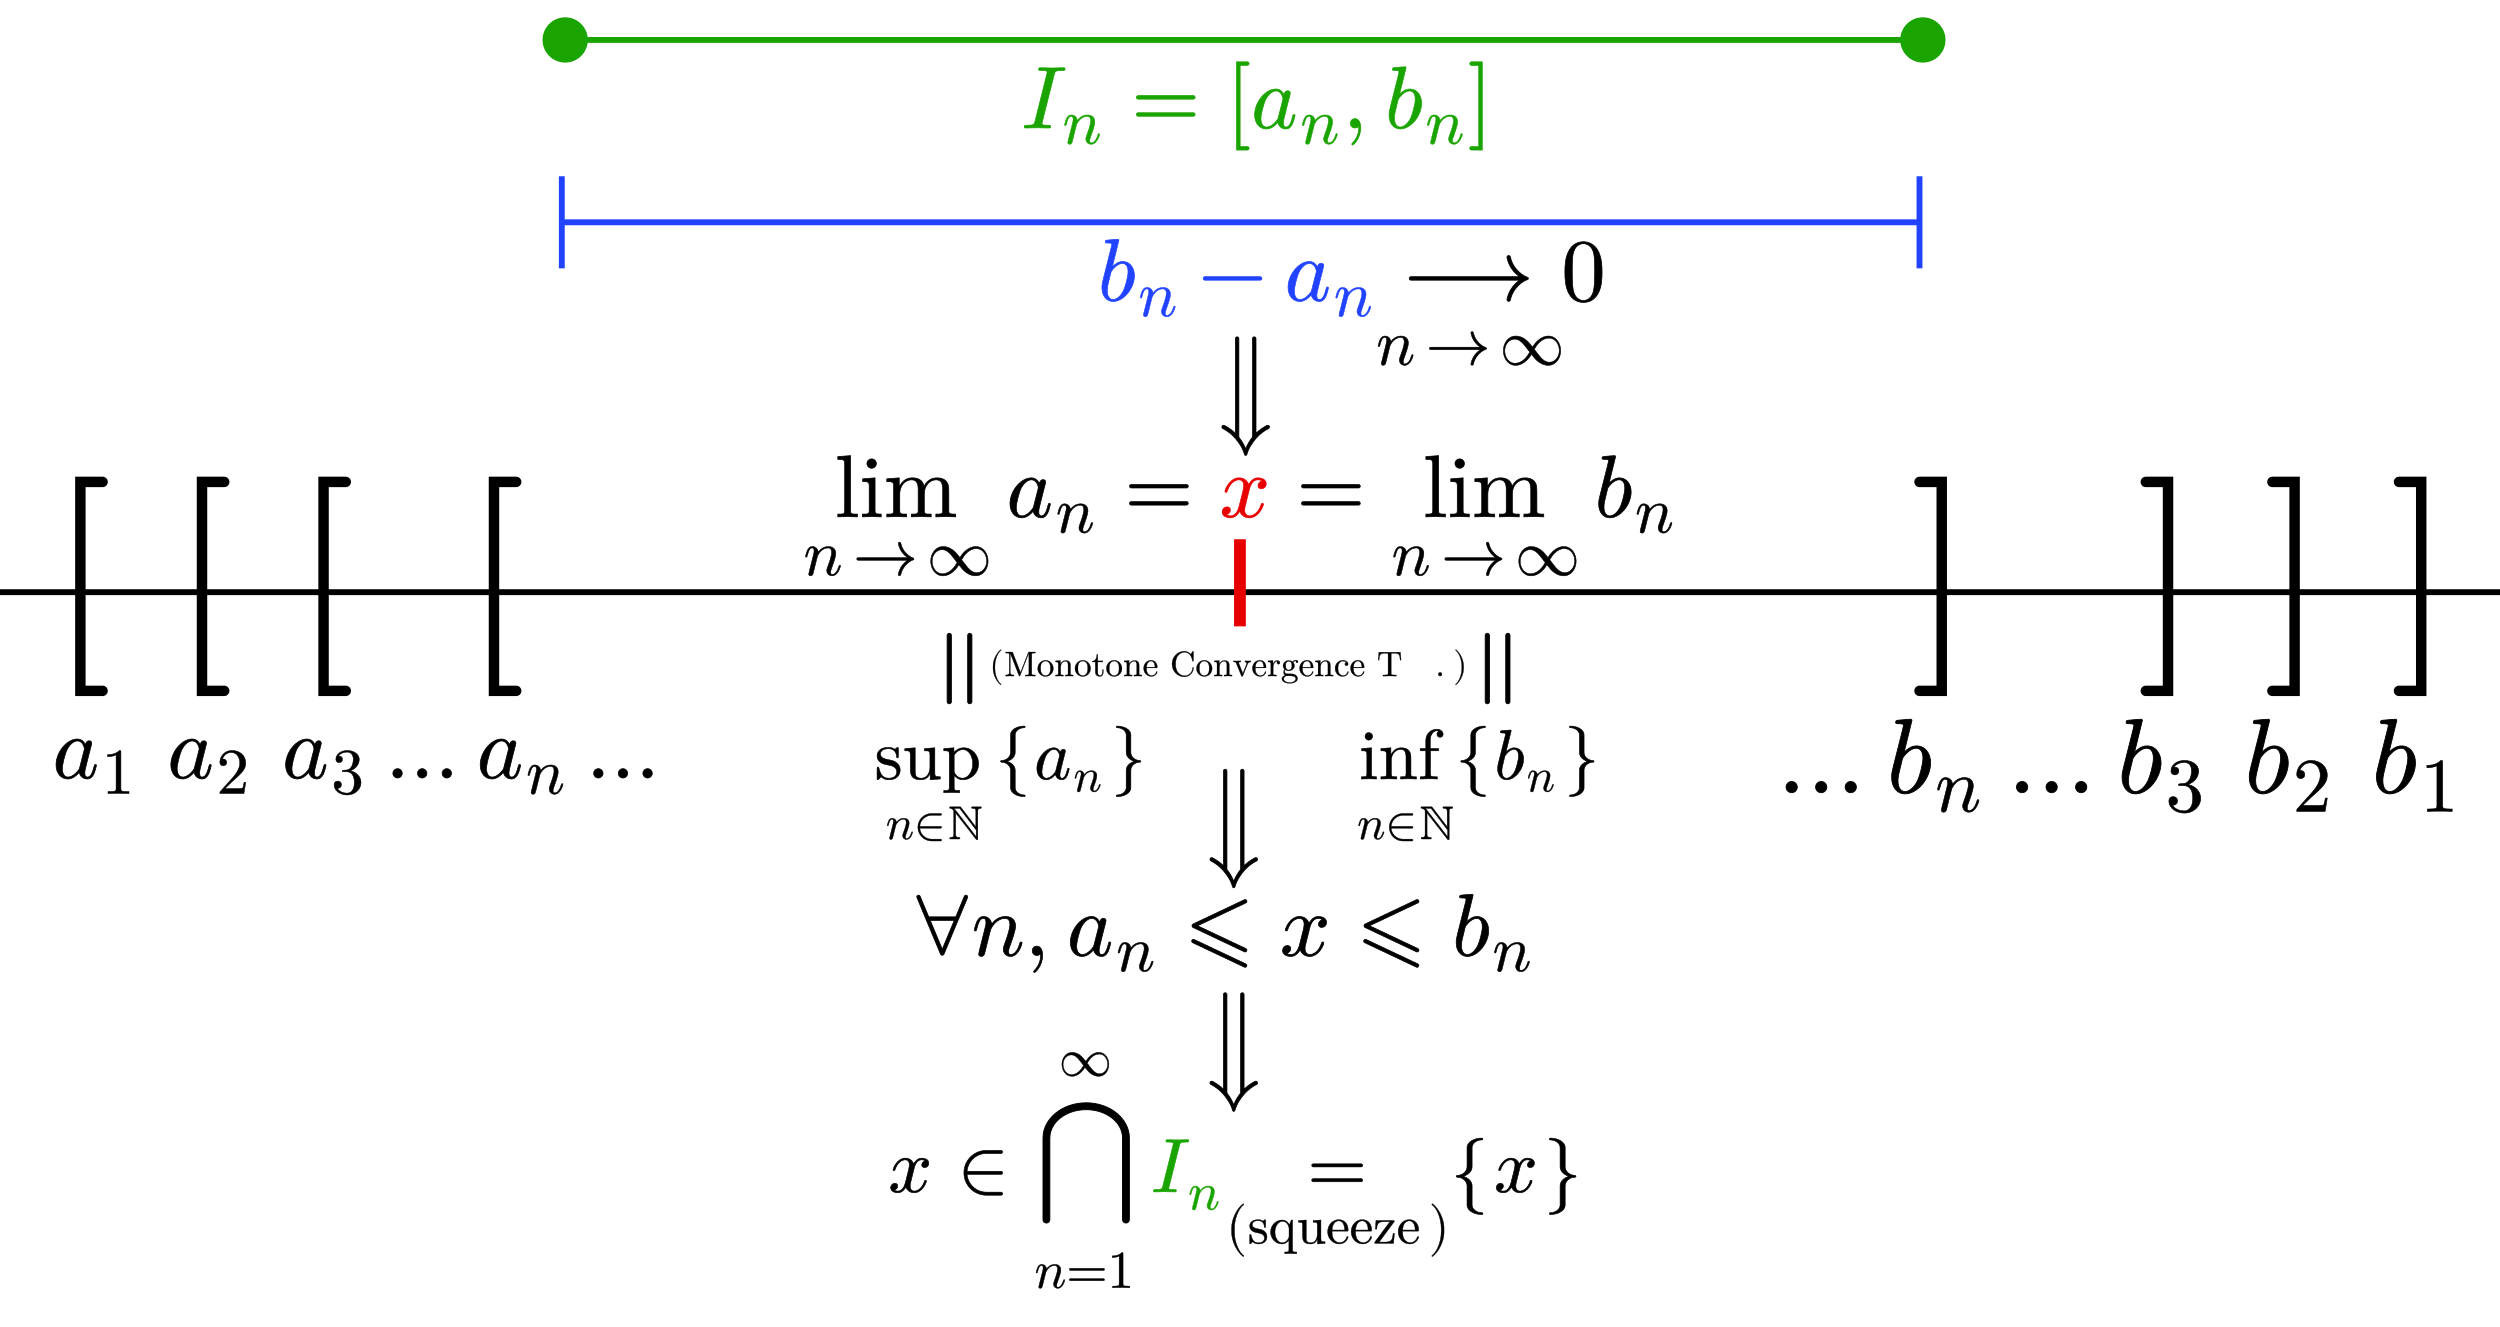 ﻿<svg xmlns="http://www.w3.org/2000/svg" xmlns:xlink="http://www.w3.org/1999/xlink" x="0" y="0" width="425" height="225.605" style="width: 425px;height:225.605px;background: transparent;fill: none;">
        
        
        <svg xmlns="http://www.w3.org/2000/svg" class="role-diagram-draw-area" style="overflow: visible;"><g class="shapes-region" style="stroke: black; fill: none;"><g class="arrow-line"><path class="connection real" stroke-dasharray="" d="  M481.47,100.67 L-50.33,100.67" style="stroke: rgb(0, 0, 0); stroke-width: 1; fill: none; fill-opacity: 1;"/></g><g class="arrow-line"><path class="connection real" stroke-dasharray="" d="  M326.31,37.79 L95.51,37.79" style="stroke: rgb(33, 67, 255); stroke-opacity: 1; stroke-width: 1; fill: none; fill-opacity: 1;"/><g stroke="rgb(33,67,255)" stroke-opacity="1" transform="matrix(1,-2.4492935982947064e-16,2.4492935982947064e-16,1,95.508,37.791)" style="stroke: rgb(33, 67, 255); stroke-width: 1;"><path d=" M0,7.83 L0,-7.83"/></g><g stroke="rgb(33,67,255)" stroke-opacity="1" transform="matrix(1,-2.4492935982947064e-16,2.4492935982947064e-16,1,326.314,37.791)" style="stroke: rgb(33, 67, 255); stroke-width: 1;"><path d=" M0,7.83 L0,-7.83"/></g></g><g class="arrow-line"><path class="connection real" stroke-dasharray="" d="  M326.89,6.79 L96.08,6.79" style="stroke: rgb(25, 164, 0); stroke-opacity: 1; stroke-width: 1; fill: none; fill-opacity: 1;"/><g stroke="rgb(25,164,0)" stroke-opacity="1" fill="rgb(25,164,0)" fill-opacity="1" transform="matrix(-1,1.2246467991473532e-16,-1.2246467991473532e-16,-1,96.082,6.791)" style="stroke: rgb(25, 164, 0); fill: rgb(25, 164, 0); stroke-width: 1;"><circle cx="0" cy="0" r="3.35"/></g><g stroke="rgb(25,164,0)" stroke-opacity="1" fill="rgb(25,164,0)" fill-opacity="1" transform="matrix(-1,1.2246467991473532e-16,-1.2246467991473532e-16,-1,326.888,6.791)" style="stroke: rgb(25, 164, 0); fill: rgb(25, 164, 0); stroke-width: 1;"><circle cx="0" cy="0" r="3.35"/></g></g><g class="arrow-line"><path class="connection real" stroke-dasharray="" d="  M210.79,91.67 L210.79,106.48" style="stroke: rgb(232, 0, 0); stroke-width: 2; fill: none; fill-opacity: 1; stroke-opacity: 1;"/></g><g/></g><g/><g/><g/></svg>
        <svg xmlns="http://www.w3.org/2000/svg" xmlns:xlink="http://www.w3.org/1999/xlink" width="793.992" height="224.414" style="width:793.992px;height:224.414px;font-family:LatinModern-Math, LatinModern, Asana-Math, Asana;background:transparent;"><g><g><g><g transform="matrix(1,0,0,1,8.705,108.937)"><path transform="matrix(0.037,0,0,-0.037,0,0)" d="M256 -230C256 -219 247 -210 236 -210L154 -210L154 710L236 710C247 710 256 719 256 730C256 741 247 750 236 750L114 750L114 -250L236 -250C247 -250 256 -241 256 -230Z" stroke="rgb(0,0,0)" stroke-opacity="1" stroke-width="8" fill="rgb(0,0,0)" fill-opacity="1"></path></g></g></g></g><g><g><g><g transform="matrix(1,0,0,1,8.929,132.262)"><path transform="matrix(0.015,0,0,-0.015,0,0)" d="M498 143C498 153 489 153 486 153C476 153 475 149 472 135C455 70 437 11 396 11C369 11 366 37 366 57C366 79 368 87 379 131L401 221L437 361C444 389 444 391 444 395C444 412 432 422 415 422C391 422 376 400 373 378C355 415 326 442 281 442C164 442 40 295 40 149C40 55 95 -11 173 -11C193 -11 243 -7 303 64C311 22 346 -11 394 -11C429 -11 452 12 468 44C485 80 498 143 498 143ZM361 332C361 326 359 320 358 315L308 119C303 101 303 99 288 82C244 27 203 11 175 11C125 11 111 66 111 105C111 155 143 278 166 324C197 383 242 420 282 420C347 420 361 338 361 332Z" stroke="rgb(0,0,0)" stroke-opacity="1" stroke-width="8" fill="rgb(0,0,0)" fill-opacity="1"></path></g></g><g><g><g><g><g transform="matrix(1,0,0,1,17.318,134.905)"><path transform="matrix(0.011,0,0,-0.011,0,0)" d="M419 0L419 31L387 31C297 31 294 42 294 79L294 640C294 664 294 666 271 666C209 602 121 602 89 602L89 571C109 571 168 571 220 597L220 79C220 43 217 31 127 31L95 31L95 0C130 3 217 3 257 3C297 3 384 3 419 0Z" stroke="rgb(0,0,0)" stroke-opacity="1" stroke-width="8" fill="rgb(0,0,0)" fill-opacity="1"></path></g></g></g></g></g><g><g transform="matrix(1,0,0,1,23.465,132.262)"><path transform="matrix(0.015,0,0,-0.015,0,0)" d="M830 143C830 153 821 153 818 153C808 153 807 149 804 135C787 70 769 11 728 11C701 11 698 37 698 57C698 79 700 87 711 131L733 221L769 361C776 389 776 391 776 395C776 412 764 422 747 422C723 422 708 400 705 378C687 415 658 442 613 442C496 442 372 295 372 149C372 55 427 -11 505 -11C525 -11 575 -7 635 64C643 22 678 -11 726 -11C761 -11 784 12 800 44C817 80 830 143 830 143ZM693 332C693 326 691 320 690 315L640 119C635 101 635 99 620 82C576 27 535 11 507 11C457 11 443 66 443 105C443 155 475 278 498 324C529 383 574 420 614 420C679 420 693 338 693 332Z" stroke="rgb(0,0,0)" stroke-opacity="1" stroke-width="8" fill="rgb(0,0,0)" fill-opacity="1"></path></g></g><g><g><g><g><g transform="matrix(1,0,0,1,36.83,134.905)"><path transform="matrix(0.011,0,0,-0.011,0,0)" d="M449 174L424 174C419 144 412 100 402 85C395 77 329 77 307 77L127 77L233 180C389 318 449 372 449 472C449 586 359 666 237 666C124 666 50 574 50 485C50 429 100 429 103 429C120 429 155 441 155 482C155 508 137 534 102 534C94 534 92 534 89 533C112 598 166 635 224 635C315 635 358 554 358 472C358 392 308 313 253 251L61 37C50 26 50 24 50 0L421 0Z" stroke="rgb(0,0,0)" stroke-opacity="1" stroke-width="8" fill="rgb(0,0,0)" fill-opacity="1"></path></g></g></g></g></g><g><g transform="matrix(1,0,0,1,42.978,132.262)"><path transform="matrix(0.015,0,0,-0.015,0,0)" d="M830 143C830 153 821 153 818 153C808 153 807 149 804 135C787 70 769 11 728 11C701 11 698 37 698 57C698 79 700 87 711 131L733 221L769 361C776 389 776 391 776 395C776 412 764 422 747 422C723 422 708 400 705 378C687 415 658 442 613 442C496 442 372 295 372 149C372 55 427 -11 505 -11C525 -11 575 -7 635 64C643 22 678 -11 726 -11C761 -11 784 12 800 44C817 80 830 143 830 143ZM693 332C693 326 691 320 690 315L640 119C635 101 635 99 620 82C576 27 535 11 507 11C457 11 443 66 443 105C443 155 475 278 498 324C529 383 574 420 614 420C679 420 693 338 693 332Z" stroke="rgb(0,0,0)" stroke-opacity="1" stroke-width="8" fill="rgb(0,0,0)" fill-opacity="1"></path></g></g><g><g><g><g><g transform="matrix(1,0,0,1,56.343,134.905)"><path transform="matrix(0.011,0,0,-0.011,0,0)" d="M457 171C457 253 394 331 290 352C372 379 430 449 430 528C430 610 342 666 246 666C145 666 69 606 69 530C69 497 91 478 120 478C151 478 171 500 171 529C171 579 124 579 109 579C140 628 206 641 242 641C283 641 338 619 338 529C338 517 336 459 310 415C280 367 246 364 221 363C213 362 189 360 182 360C174 359 167 358 167 348C167 337 174 337 191 337L235 337C317 337 354 269 354 171C354 35 285 6 241 6C198 6 123 23 88 82C123 77 154 99 154 137C154 173 127 193 98 193C74 193 42 179 42 135C42 44 135 -22 244 -22C366 -22 457 69 457 171Z" stroke="rgb(0,0,0)" stroke-opacity="1" stroke-width="8" fill="rgb(0,0,0)" fill-opacity="1"></path></g></g></g></g></g><g><g transform="matrix(1,0,0,1,65.486,132.262)"><path transform="matrix(0.015,0,0,-0.015,0,0)" d="M193 53C193 82 169 106 140 106C111 106 87 82 87 53C87 24 111 0 140 0C169 0 193 24 193 53ZM472 53C472 82 448 106 419 106C390 106 366 82 366 53C366 24 390 0 419 0C448 0 472 24 472 53ZM751 53C751 82 727 106 698 106C669 106 645 82 645 53C645 24 669 0 698 0C727 0 751 24 751 53Z" stroke="rgb(0,0,0)" stroke-opacity="1" stroke-width="8" fill="rgb(0,0,0)" fill-opacity="1"></path></g></g><g><g transform="matrix(1,0,0,1,81.036,132.262)"><path transform="matrix(0.015,0,0,-0.015,0,0)" d="M498 143C498 153 489 153 486 153C476 153 475 149 472 135C455 70 437 11 396 11C369 11 366 37 366 57C366 79 368 87 379 131L401 221L437 361C444 389 444 391 444 395C444 412 432 422 415 422C391 422 376 400 373 378C355 415 326 442 281 442C164 442 40 295 40 149C40 55 95 -11 173 -11C193 -11 243 -7 303 64C311 22 346 -11 394 -11C429 -11 452 12 468 44C485 80 498 143 498 143ZM361 332C361 326 359 320 358 315L308 119C303 101 303 99 288 82C244 27 203 11 175 11C125 11 111 66 111 105C111 155 143 278 166 324C197 383 242 420 282 420C347 420 361 338 361 332Z" stroke="rgb(0,0,0)" stroke-opacity="1" stroke-width="8" fill="rgb(0,0,0)" fill-opacity="1"></path></g></g><g><g><g><g><g transform="matrix(1,0,0,1,89.425,134.905)"><path transform="matrix(0.011,0,0,-0.011,0,0)" d="M571 143C571 153 562 153 559 153C549 153 549 150 544 135C524 67 491 11 442 11C425 11 418 21 418 44C418 69 427 93 436 115C455 168 497 278 497 335C497 402 454 442 382 442C292 442 243 378 226 355C221 411 180 442 134 442C88 442 69 403 59 385C43 351 29 292 29 288C29 278 41 278 41 278C51 278 52 279 58 301C75 372 95 420 131 420C151 420 162 407 162 374C162 353 159 342 146 290L88 59C85 44 79 21 79 16C79 -2 93 -11 108 -11C120 -11 138 -3 145 17C146 19 158 66 164 91L186 181C192 203 198 225 203 248L216 298C231 329 284 420 379 420C424 420 433 383 433 350C433 288 384 160 368 117C359 94 358 82 358 71C358 24 393 -11 440 -11C534 -11 571 135 571 143Z" stroke="rgb(0,0,0)" stroke-opacity="1" stroke-width="8" fill="rgb(0,0,0)" fill-opacity="1"></path></g></g></g></g></g><g><g transform="matrix(1,0,0,1,99.619,132.262)"><path transform="matrix(0.015,0,0,-0.015,0,0)" d="M193 53C193 82 169 106 140 106C111 106 87 82 87 53C87 24 111 0 140 0C169 0 193 24 193 53ZM472 53C472 82 448 106 419 106C390 106 366 82 366 53C366 24 390 0 419 0C448 0 472 24 472 53ZM751 53C751 82 727 106 698 106C669 106 645 82 645 53C645 24 669 0 698 0C727 0 751 24 751 53Z" stroke="rgb(0,0,0)" stroke-opacity="1" stroke-width="8" fill="rgb(0,0,0)" fill-opacity="1"></path></g></g></g></g><g><g><g><g transform="matrix(1,0,0,1,29.381,108.937)"><path transform="matrix(0.037,0,0,-0.037,0,0)" d="M256 -230C256 -219 247 -210 236 -210L154 -210L154 710L236 710C247 710 256 719 256 730C256 741 247 750 236 750L114 750L114 -250L236 -250C247 -250 256 -241 256 -230Z" stroke="rgb(0,0,0)" stroke-opacity="1" stroke-width="8" fill="rgb(0,0,0)" fill-opacity="1"></path></g></g></g></g><g><g><g><g transform="matrix(1,0,0,1,50.047,108.937)"><path transform="matrix(0.037,0,0,-0.037,0,0)" d="M256 -230C256 -219 247 -210 236 -210L154 -210L154 710L236 710C247 710 256 719 256 730C256 741 247 750 236 750L114 750L114 -250L236 -250C247 -250 256 -241 256 -230Z" stroke="rgb(0,0,0)" stroke-opacity="1" stroke-width="8" fill="rgb(0,0,0)" fill-opacity="1"></path></g></g></g></g><g><g><g><g transform="matrix(1,0,0,1,363.235,108.937)"><path transform="matrix(0.037,0,0,-0.037,0,0)" d="M164 -250L164 750L42 750C31 750 22 741 22 730C22 719 31 710 42 710L124 710L124 -210L42 -210C31 -210 22 -219 22 -230C22 -241 31 -250 42 -250Z" stroke="rgb(0,0,0)" stroke-opacity="1" stroke-width="8" fill="rgb(0,0,0)" fill-opacity="1"></path></g></g></g></g><g><g><g><g transform="matrix(1,0,0,1,384.756,108.937)"><path transform="matrix(0.037,0,0,-0.037,0,0)" d="M164 -250L164 750L42 750C31 750 22 741 22 730C22 719 31 710 42 710L124 710L124 -210L42 -210C31 -210 22 -219 22 -230C22 -241 31 -250 42 -250Z" stroke="rgb(0,0,0)" stroke-opacity="1" stroke-width="8" fill="rgb(0,0,0)" fill-opacity="1"></path></g></g></g></g><g><g><g><g transform="matrix(1,0,0,1,406.278,108.937)"><path transform="matrix(0.037,0,0,-0.037,0,0)" d="M164 -250L164 750L42 750C31 750 22 741 22 730C22 719 31 710 42 710L124 710L124 -210L42 -210C31 -210 22 -219 22 -230C22 -241 31 -250 42 -250Z" stroke="rgb(0,0,0)" stroke-opacity="1" stroke-width="8" fill="rgb(0,0,0)" fill-opacity="1"></path></g></g></g></g><g><g><g><g><g><g><g transform="matrix(1,0,0,1,136.612,97.772)"><path transform="matrix(0.011,0,0,-0.011,0,0)" d="M571 143C571 153 562 153 559 153C549 153 549 150 544 135C524 67 491 11 442 11C425 11 418 21 418 44C418 69 427 93 436 115C455 168 497 278 497 335C497 402 454 442 382 442C292 442 243 378 226 355C221 411 180 442 134 442C88 442 69 403 59 385C43 351 29 292 29 288C29 278 41 278 41 278C51 278 52 279 58 301C75 372 95 420 131 420C151 420 162 407 162 374C162 353 159 342 146 290L88 59C85 44 79 21 79 16C79 -2 93 -11 108 -11C120 -11 138 -3 145 17C146 19 158 66 164 91L186 181C192 203 198 225 203 248L216 298C231 329 284 420 379 420C424 420 433 383 433 350C433 288 384 160 368 117C359 94 358 82 358 71C358 24 393 -11 440 -11C534 -11 571 135 571 143Z" stroke="rgb(0,0,0)" stroke-opacity="1" stroke-width="8" fill="rgb(0,0,0)" fill-opacity="1"></path></g></g><g><g><g transform="matrix(1,0,0,1,145.01,97.772)"><path transform="matrix(0.011,0,0,-0.011,0,0)" d="M943 250C943 256 939 261 934 263C877 282 833 322 797 367C769 403 748 447 739 494C737 503 729 510 719 510C708 510 699 501 699 490C699 489 700 487 700 486C710 433 733 384 766 342C788 314 814 290 844 270L78 270C67 270 58 261 58 250C58 239 67 230 78 230L844 230C814 210 788 186 766 158C733 116 710 67 700 14C700 13 699 11 699 10C699 -1 708 -10 719 -10C729 -10 737 -3 739 6C748 53 769 97 797 133C833 178 877 218 934 237C939 239 943 244 943 250Z" stroke="rgb(0,0,0)" stroke-opacity="1" stroke-width="8" fill="rgb(0,0,0)" fill-opacity="1"></path></g></g></g><g><g transform="matrix(1,0,0,1,157.603,97.772)"><path transform="matrix(0.011,0,0,-0.011,0,0)" d="M943 216C943 327 873 442 754 442C610 442 521 294 508 272C441 353 440 354 418 373C386 400 327 442 248 442C132 442 56 333 56 215C56 104 126 -11 245 -11C389 -11 478 137 491 159C558 78 559 77 581 58C613 31 672 -11 751 -11C867 -11 943 98 943 216ZM921 216C921 116 851 37 767 37C721 37 680 60 635 109C607 140 562 203 534 237C572 305 648 410 761 410C867 410 921 306 921 216ZM465 194C427 126 351 21 238 21C132 21 78 125 78 215C78 315 148 394 232 394C278 394 319 371 364 322C392 291 437 228 465 194Z" stroke="rgb(0,0,0)" stroke-opacity="1" stroke-width="8" fill="rgb(0,0,0)" fill-opacity="1"></path></g></g></g></g><g><g transform="matrix(1,0,0,1,141.932,87.866)"><path transform="matrix(0.015,0,0,-0.015,0,0)" d="M255 0L255 31C188 31 177 31 177 76L177 694L33 683L33 652C103 652 111 645 111 596L111 76C111 31 100 31 33 31L33 0L144 3ZM525 0L525 31C459 31 455 36 455 75L455 442L315 431L315 400C380 400 389 394 389 345L389 76C389 31 378 31 311 31L311 0L421 3C456 3 491 1 525 0ZM470 604C470 631 447 657 417 657C383 657 363 629 363 604C363 577 386 551 416 551C450 551 470 579 470 604ZM1369 0L1369 31C1317 31 1292 31 1291 61L1291 252C1291 338 1291 369 1260 405C1246 422 1213 442 1155 442C1071 442 1027 382 1010 344C996 431 922 442 877 442C804 442 757 399 729 337L729 442L588 431L588 400C658 400 666 393 666 344L666 76C666 31 655 31 588 31L588 0L701 3L813 0L813 31C746 31 735 31 735 76L735 260C735 364 806 420 870 420C933 420 944 366 944 309L944 76C944 31 933 31 866 31L866 0L979 3L1091 0L1091 31C1024 31 1013 31 1013 76L1013 260C1013 364 1084 420 1148 420C1211 420 1222 366 1222 309L1222 76C1222 31 1211 31 1144 31L1144 0L1257 3Z" stroke="rgb(0,0,0)" stroke-opacity="1" stroke-width="8" fill="rgb(0,0,0)" fill-opacity="1"></path></g></g></g><g><g transform="matrix(1,0,0,1,171.098,87.866)"><path transform="matrix(0.015,0,0,-0.015,0,0)" d="M498 143C498 153 489 153 486 153C476 153 475 149 472 135C455 70 437 11 396 11C369 11 366 37 366 57C366 79 368 87 379 131L401 221L437 361C444 389 444 391 444 395C444 412 432 422 415 422C391 422 376 400 373 378C355 415 326 442 281 442C164 442 40 295 40 149C40 55 95 -11 173 -11C193 -11 243 -7 303 64C311 22 346 -11 394 -11C429 -11 452 12 468 44C485 80 498 143 498 143ZM361 332C361 326 359 320 358 315L308 119C303 101 303 99 288 82C244 27 203 11 175 11C125 11 111 66 111 105C111 155 143 278 166 324C197 383 242 420 282 420C347 420 361 338 361 332Z" stroke="rgb(0,0,0)" stroke-opacity="1" stroke-width="8" fill="rgb(0,0,0)" fill-opacity="1"></path></g></g><g><g><g><g><g transform="matrix(1,0,0,1,179.488,90.508)"><path transform="matrix(0.011,0,0,-0.011,0,0)" d="M571 143C571 153 562 153 559 153C549 153 549 150 544 135C524 67 491 11 442 11C425 11 418 21 418 44C418 69 427 93 436 115C455 168 497 278 497 335C497 402 454 442 382 442C292 442 243 378 226 355C221 411 180 442 134 442C88 442 69 403 59 385C43 351 29 292 29 288C29 278 41 278 41 278C51 278 52 279 58 301C75 372 95 420 131 420C151 420 162 407 162 374C162 353 159 342 146 290L88 59C85 44 79 21 79 16C79 -2 93 -11 108 -11C120 -11 138 -3 145 17C146 19 158 66 164 91L186 181C192 203 198 225 203 248L216 298C231 329 284 420 379 420C424 420 433 383 433 350C433 288 384 160 368 117C359 94 358 82 358 71C358 24 393 -11 440 -11C534 -11 571 135 571 143Z" stroke="rgb(0,0,0)" stroke-opacity="1" stroke-width="8" fill="rgb(0,0,0)" fill-opacity="1"></path></g></g></g></g></g><g><g transform="matrix(1,0,0,1,191.178,87.866)"><path transform="matrix(0.015,0,0,-0.015,0,0)" d="M722 347C722 358 713 367 702 367L76 367C65 367 56 358 56 347C56 336 65 327 76 327L702 327C713 327 722 336 722 347ZM722 153C722 164 713 173 702 173L76 173C65 173 56 164 56 153C56 142 65 133 76 133L702 133C713 133 722 142 722 153Z" stroke="rgb(0,0,0)" stroke-opacity="1" stroke-width="8" fill="rgb(0,0,0)" fill-opacity="1"></path></g></g><g><g transform="matrix(1,0,0,1,207.343,87.866)"><path transform="matrix(0.015,0,0,-0.015,0,0)" d="M527 376C527 428 468 442 434 442C376 442 341 389 329 366C304 432 250 442 221 442C117 442 60 313 60 288C60 278 72 278 72 278C80 278 83 280 85 289C119 395 185 420 219 420C238 420 273 411 273 353C273 322 256 255 219 115C203 53 168 11 124 11C118 11 95 11 74 24C99 29 121 50 121 78C121 105 99 113 84 113C54 113 29 87 29 55C29 9 79 -11 123 -11C189 -11 225 59 228 65C240 28 276 -11 336 -11C439 -11 496 118 496 143C496 153 487 153 484 153C475 153 473 149 471 142C438 35 370 11 338 11C299 11 283 43 283 77C283 99 289 121 300 165L334 302C340 328 363 420 433 420C438 420 462 420 483 407C455 402 435 377 435 353C435 337 446 318 473 318C495 318 527 336 527 376Z" stroke="rgb(232,0,0)" stroke-opacity="1" stroke-width="8" fill="rgb(232,0,0)" fill-opacity="1"></path></g></g><g><g transform="matrix(1,0,0,1,220.419,87.866)"><path transform="matrix(0.015,0,0,-0.015,0,0)" d="M722 347C722 358 713 367 702 367L76 367C65 367 56 358 56 347C56 336 65 327 76 327L702 327C713 327 722 336 722 347ZM722 153C722 164 713 173 702 173L76 173C65 173 56 164 56 153C56 142 65 133 76 133L702 133C713 133 722 142 722 153Z" stroke="rgb(0,0,0)" stroke-opacity="1" stroke-width="8" fill="rgb(0,0,0)" fill-opacity="1"></path></g></g><g><g><g><g><g transform="matrix(1,0,0,1,236.584,97.772)"><path transform="matrix(0.011,0,0,-0.011,0,0)" d="M571 143C571 153 562 153 559 153C549 153 549 150 544 135C524 67 491 11 442 11C425 11 418 21 418 44C418 69 427 93 436 115C455 168 497 278 497 335C497 402 454 442 382 442C292 442 243 378 226 355C221 411 180 442 134 442C88 442 69 403 59 385C43 351 29 292 29 288C29 278 41 278 41 278C51 278 52 279 58 301C75 372 95 420 131 420C151 420 162 407 162 374C162 353 159 342 146 290L88 59C85 44 79 21 79 16C79 -2 93 -11 108 -11C120 -11 138 -3 145 17C146 19 158 66 164 91L186 181C192 203 198 225 203 248L216 298C231 329 284 420 379 420C424 420 433 383 433 350C433 288 384 160 368 117C359 94 358 82 358 71C358 24 393 -11 440 -11C534 -11 571 135 571 143Z" stroke="rgb(0,0,0)" stroke-opacity="1" stroke-width="8" fill="rgb(0,0,0)" fill-opacity="1"></path></g></g><g><g><g transform="matrix(1,0,0,1,244.982,97.772)"><path transform="matrix(0.011,0,0,-0.011,0,0)" d="M943 250C943 256 939 261 934 263C877 282 833 322 797 367C769 403 748 447 739 494C737 503 729 510 719 510C708 510 699 501 699 490C699 489 700 487 700 486C710 433 733 384 766 342C788 314 814 290 844 270L78 270C67 270 58 261 58 250C58 239 67 230 78 230L844 230C814 210 788 186 766 158C733 116 710 67 700 14C700 13 699 11 699 10C699 -1 708 -10 719 -10C729 -10 737 -3 739 6C748 53 769 97 797 133C833 178 877 218 934 237C939 239 943 244 943 250Z" stroke="rgb(0,0,0)" stroke-opacity="1" stroke-width="8" fill="rgb(0,0,0)" fill-opacity="1"></path></g></g></g><g><g transform="matrix(1,0,0,1,257.575,97.772)"><path transform="matrix(0.011,0,0,-0.011,0,0)" d="M943 216C943 327 873 442 754 442C610 442 521 294 508 272C441 353 440 354 418 373C386 400 327 442 248 442C132 442 56 333 56 215C56 104 126 -11 245 -11C389 -11 478 137 491 159C558 78 559 77 581 58C613 31 672 -11 751 -11C867 -11 943 98 943 216ZM921 216C921 116 851 37 767 37C721 37 680 60 635 109C607 140 562 203 534 237C572 305 648 410 761 410C867 410 921 306 921 216ZM465 194C427 126 351 21 238 21C132 21 78 125 78 215C78 315 148 394 232 394C278 394 319 371 364 322C392 291 437 228 465 194Z" stroke="rgb(0,0,0)" stroke-opacity="1" stroke-width="8" fill="rgb(0,0,0)" fill-opacity="1"></path></g></g></g></g><g><g transform="matrix(1,0,0,1,241.904,87.866)"><path transform="matrix(0.015,0,0,-0.015,0,0)" d="M255 0L255 31C188 31 177 31 177 76L177 694L33 683L33 652C103 652 111 645 111 596L111 76C111 31 100 31 33 31L33 0L144 3ZM525 0L525 31C459 31 455 36 455 75L455 442L315 431L315 400C380 400 389 394 389 345L389 76C389 31 378 31 311 31L311 0L421 3C456 3 491 1 525 0ZM470 604C470 631 447 657 417 657C383 657 363 629 363 604C363 577 386 551 416 551C450 551 470 579 470 604ZM1369 0L1369 31C1317 31 1292 31 1291 61L1291 252C1291 338 1291 369 1260 405C1246 422 1213 442 1155 442C1071 442 1027 382 1010 344C996 431 922 442 877 442C804 442 757 399 729 337L729 442L588 431L588 400C658 400 666 393 666 344L666 76C666 31 655 31 588 31L588 0L701 3L813 0L813 31C746 31 735 31 735 76L735 260C735 364 806 420 870 420C933 420 944 366 944 309L944 76C944 31 933 31 866 31L866 0L979 3L1091 0L1091 31C1024 31 1013 31 1013 76L1013 260C1013 364 1084 420 1148 420C1211 420 1222 366 1222 309L1222 76C1222 31 1211 31 1144 31L1144 0L1257 3Z" stroke="rgb(0,0,0)" stroke-opacity="1" stroke-width="8" fill="rgb(0,0,0)" fill-opacity="1"></path></g></g></g><g><g transform="matrix(1,0,0,1,271.07,87.866)"><path transform="matrix(0.015,0,0,-0.015,0,0)" d="M415 282C415 373 362 442 282 442C236 442 195 413 165 382L239 683C239 683 239 694 226 694C203 694 130 686 104 684C96 683 85 682 85 664C85 652 94 652 109 652C157 652 159 645 159 635C159 628 150 594 145 573L63 247C51 197 47 181 47 146C47 51 100 -11 174 -11C292 -11 415 138 415 282ZM343 326C343 267 310 152 292 114C259 47 213 11 174 11C140 11 107 38 107 112C107 131 107 150 123 213L145 305C151 327 151 329 160 340C209 405 254 420 280 420C316 420 343 390 343 326Z" stroke="rgb(0,0,0)" stroke-opacity="1" stroke-width="8" fill="rgb(0,0,0)" fill-opacity="1"></path></g></g><g><g><g><g><g transform="matrix(1,0,0,1,277.953,90.508)"><path transform="matrix(0.011,0,0,-0.011,0,0)" d="M571 143C571 153 562 153 559 153C549 153 549 150 544 135C524 67 491 11 442 11C425 11 418 21 418 44C418 69 427 93 436 115C455 168 497 278 497 335C497 402 454 442 382 442C292 442 243 378 226 355C221 411 180 442 134 442C88 442 69 403 59 385C43 351 29 292 29 288C29 278 41 278 41 278C51 278 52 279 58 301C75 372 95 420 131 420C151 420 162 407 162 374C162 353 159 342 146 290L88 59C85 44 79 21 79 16C79 -2 93 -11 108 -11C120 -11 138 -3 145 17C146 19 158 66 164 91L186 181C192 203 198 225 203 248L216 298C231 329 284 420 379 420C424 420 433 383 433 350C433 288 384 160 368 117C359 94 358 82 358 71C358 24 393 -11 440 -11C534 -11 571 135 571 143Z" stroke="rgb(0,0,0)" stroke-opacity="1" stroke-width="8" fill="rgb(0,0,0)" fill-opacity="1"></path></g></g></g></g></g></g></g><g><g><g><g transform="matrix(1,0,0,1,79.018,108.937)"><path transform="matrix(0.037,0,0,-0.037,0,0)" d="M256 -230C256 -219 247 -210 236 -210L154 -210L154 710L236 710C247 710 256 719 256 730C256 741 247 750 236 750L114 750L114 -250L236 -250C247 -250 256 -241 256 -230Z" stroke="rgb(0,0,0)" stroke-opacity="1" stroke-width="8" fill="rgb(0,0,0)" fill-opacity="1"></path></g></g></g></g><g><g><g><g transform="matrix(1,0,0,1,324.767,108.937)"><path transform="matrix(0.037,0,0,-0.037,0,0)" d="M164 -250L164 750L42 750C31 750 22 741 22 730C22 719 31 710 42 710L124 710L124 -210L42 -210C31 -210 22 -219 22 -230C22 -241 31 -250 42 -250Z" stroke="rgb(0,0,0)" stroke-opacity="1" stroke-width="8" fill="rgb(0,0,0)" fill-opacity="1"></path></g></g></g></g><g><g><g><g transform="matrix(1,0,0,1,302.065,134.76)"><path transform="matrix(0.018,0,0,-0.018,0,0)" d="M193 53C193 82 169 106 140 106C111 106 87 82 87 53C87 24 111 0 140 0C169 0 193 24 193 53ZM472 53C472 82 448 106 419 106C390 106 366 82 366 53C366 24 390 0 419 0C448 0 472 24 472 53ZM751 53C751 82 727 106 698 106C669 106 645 82 645 53C645 24 669 0 698 0C727 0 751 24 751 53Z" stroke="rgb(0,0,0)" stroke-opacity="1" stroke-width="8" fill="rgb(0,0,0)" fill-opacity="1"></path></g></g><g><g transform="matrix(1,0,0,1,320.731,134.76)"><path transform="matrix(0.018,0,0,-0.018,0,0)" d="M415 282C415 373 362 442 282 442C236 442 195 413 165 382L239 683C239 683 239 694 226 694C203 694 130 686 104 684C96 683 85 682 85 664C85 652 94 652 109 652C157 652 159 645 159 635C159 628 150 594 145 573L63 247C51 197 47 181 47 146C47 51 100 -11 174 -11C292 -11 415 138 415 282ZM343 326C343 267 310 152 292 114C259 47 213 11 174 11C140 11 107 38 107 112C107 131 107 150 123 213L145 305C151 327 151 329 160 340C209 405 254 420 280 420C316 420 343 390 343 326Z" stroke="rgb(0,0,0)" stroke-opacity="1" stroke-width="8" fill="rgb(0,0,0)" fill-opacity="1"></path></g></g><g><g><g><g><g transform="matrix(1,0,0,1,328.999,137.935)"><path transform="matrix(0.013,0,0,-0.013,0,0)" d="M571 143C571 153 562 153 559 153C549 153 549 150 544 135C524 67 491 11 442 11C425 11 418 21 418 44C418 69 427 93 436 115C455 168 497 278 497 335C497 402 454 442 382 442C292 442 243 378 226 355C221 411 180 442 134 442C88 442 69 403 59 385C43 351 29 292 29 288C29 278 41 278 41 278C51 278 52 279 58 301C75 372 95 420 131 420C151 420 162 407 162 374C162 353 159 342 146 290L88 59C85 44 79 21 79 16C79 -2 93 -11 108 -11C120 -11 138 -3 145 17C146 19 158 66 164 91L186 181C192 203 198 225 203 248L216 298C231 329 284 420 379 420C424 420 433 383 433 350C433 288 384 160 368 117C359 94 358 82 358 71C358 24 393 -11 440 -11C534 -11 571 135 571 143Z" stroke="rgb(0,0,0)" stroke-opacity="1" stroke-width="8" fill="rgb(0,0,0)" fill-opacity="1"></path></g></g></g></g></g><g><g transform="matrix(1,0,0,1,341.239,134.76)"><path transform="matrix(0.018,0,0,-0.018,0,0)" d="M193 53C193 82 169 106 140 106C111 106 87 82 87 53C87 24 111 0 140 0C169 0 193 24 193 53ZM472 53C472 82 448 106 419 106C390 106 366 82 366 53C366 24 390 0 419 0C448 0 472 24 472 53ZM751 53C751 82 727 106 698 106C669 106 645 82 645 53C645 24 669 0 698 0C727 0 751 24 751 53Z" stroke="rgb(0,0,0)" stroke-opacity="1" stroke-width="8" fill="rgb(0,0,0)" fill-opacity="1"></path></g></g><g><g transform="matrix(1,0,0,1,359.905,134.76)"><path transform="matrix(0.018,0,0,-0.018,0,0)" d="M415 282C415 373 362 442 282 442C236 442 195 413 165 382L239 683C239 683 239 694 226 694C203 694 130 686 104 684C96 683 85 682 85 664C85 652 94 652 109 652C157 652 159 645 159 635C159 628 150 594 145 573L63 247C51 197 47 181 47 146C47 51 100 -11 174 -11C292 -11 415 138 415 282ZM343 326C343 267 310 152 292 114C259 47 213 11 174 11C140 11 107 38 107 112C107 131 107 150 123 213L145 305C151 327 151 329 160 340C209 405 254 420 280 420C316 420 343 390 343 326Z" stroke="rgb(0,0,0)" stroke-opacity="1" stroke-width="8" fill="rgb(0,0,0)" fill-opacity="1"></path></g></g><g><g><g><g><g transform="matrix(1,0,0,1,368.173,137.935)"><path transform="matrix(0.013,0,0,-0.013,0,0)" d="M457 171C457 253 394 331 290 352C372 379 430 449 430 528C430 610 342 666 246 666C145 666 69 606 69 530C69 497 91 478 120 478C151 478 171 500 171 529C171 579 124 579 109 579C140 628 206 641 242 641C283 641 338 619 338 529C338 517 336 459 310 415C280 367 246 364 221 363C213 362 189 360 182 360C174 359 167 358 167 348C167 337 174 337 191 337L235 337C317 337 354 269 354 171C354 35 285 6 241 6C198 6 123 23 88 82C123 77 154 99 154 137C154 173 127 193 98 193C74 193 42 179 42 135C42 44 135 -22 244 -22C366 -22 457 69 457 171Z" stroke="rgb(0,0,0)" stroke-opacity="1" stroke-width="8" fill="rgb(0,0,0)" fill-opacity="1"></path></g></g></g></g></g><g><g transform="matrix(1,0,0,1,375.558,134.76)"><path transform="matrix(0.018,0,0,-0.018,0,0)" d="M747 282C747 373 694 442 614 442C568 442 527 413 497 382L571 683C571 683 571 694 558 694C535 694 462 686 436 684C428 683 417 682 417 664C417 652 426 652 441 652C489 652 491 645 491 635C491 628 482 594 477 573L395 247C383 197 379 181 379 146C379 51 432 -11 506 -11C624 -11 747 138 747 282ZM675 326C675 267 642 152 624 114C591 47 545 11 506 11C472 11 439 38 439 112C439 131 439 150 455 213L477 305C483 327 483 329 492 340C541 405 586 420 612 420C648 420 675 390 675 326Z" stroke="rgb(0,0,0)" stroke-opacity="1" stroke-width="8" fill="rgb(0,0,0)" fill-opacity="1"></path></g></g><g><g><g><g><g transform="matrix(1,0,0,1,389.797,137.935)"><path transform="matrix(0.013,0,0,-0.013,0,0)" d="M449 174L424 174C419 144 412 100 402 85C395 77 329 77 307 77L127 77L233 180C389 318 449 372 449 472C449 586 359 666 237 666C124 666 50 574 50 485C50 429 100 429 103 429C120 429 155 441 155 482C155 508 137 534 102 534C94 534 92 534 89 533C112 598 166 635 224 635C315 635 358 554 358 472C358 392 308 313 253 251L61 37C50 26 50 24 50 0L421 0Z" stroke="rgb(0,0,0)" stroke-opacity="1" stroke-width="8" fill="rgb(0,0,0)" fill-opacity="1"></path></g></g></g></g></g><g><g transform="matrix(1,0,0,1,397.182,134.76)"><path transform="matrix(0.018,0,0,-0.018,0,0)" d="M747 282C747 373 694 442 614 442C568 442 527 413 497 382L571 683C571 683 571 694 558 694C535 694 462 686 436 684C428 683 417 682 417 664C417 652 426 652 441 652C489 652 491 645 491 635C491 628 482 594 477 573L395 247C383 197 379 181 379 146C379 51 432 -11 506 -11C624 -11 747 138 747 282ZM675 326C675 267 642 152 624 114C591 47 545 11 506 11C472 11 439 38 439 112C439 131 439 150 455 213L477 305C483 327 483 329 492 340C541 405 586 420 612 420C648 420 675 390 675 326Z" stroke="rgb(0,0,0)" stroke-opacity="1" stroke-width="8" fill="rgb(0,0,0)" fill-opacity="1"></path></g></g><g><g><g><g><g transform="matrix(1,0,0,1,411.421,137.935)"><path transform="matrix(0.013,0,0,-0.013,0,0)" d="M419 0L419 31L387 31C297 31 294 42 294 79L294 640C294 664 294 666 271 666C209 602 121 602 89 602L89 571C109 571 168 571 220 597L220 79C220 43 217 31 127 31L95 31L95 0C130 3 217 3 257 3C297 3 384 3 419 0Z" stroke="rgb(0,0,0)" stroke-opacity="1" stroke-width="8" fill="rgb(0,0,0)" fill-opacity="1"></path></g></g></g></g></g></g></g><g><g><g><g transform="matrix(1,0,0,1,186.626,51.086)"><path transform="matrix(0.015,0,0,-0.015,0,0)" d="M415 282C415 373 362 442 282 442C236 442 195 413 165 382L239 683C239 683 239 694 226 694C203 694 130 686 104 684C96 683 85 682 85 664C85 652 94 652 109 652C157 652 159 645 159 635C159 628 150 594 145 573L63 247C51 197 47 181 47 146C47 51 100 -11 174 -11C292 -11 415 138 415 282ZM343 326C343 267 310 152 292 114C259 47 213 11 174 11C140 11 107 38 107 112C107 131 107 150 123 213L145 305C151 327 151 329 160 340C209 405 254 420 280 420C316 420 343 390 343 326Z" stroke="rgb(33,67,255)" stroke-opacity="1" stroke-width="8" fill="rgb(33,67,255)" fill-opacity="1"></path></g></g><g><g><g><g><g transform="matrix(1,0,0,1,193.508,53.729)"><path transform="matrix(0.011,0,0,-0.011,0,0)" d="M571 143C571 153 562 153 559 153C549 153 549 150 544 135C524 67 491 11 442 11C425 11 418 21 418 44C418 69 427 93 436 115C455 168 497 278 497 335C497 402 454 442 382 442C292 442 243 378 226 355C221 411 180 442 134 442C88 442 69 403 59 385C43 351 29 292 29 288C29 278 41 278 41 278C51 278 52 279 58 301C75 372 95 420 131 420C151 420 162 407 162 374C162 353 159 342 146 290L88 59C85 44 79 21 79 16C79 -2 93 -11 108 -11C120 -11 138 -3 145 17C146 19 158 66 164 91L186 181C192 203 198 225 203 248L216 298C231 329 284 420 379 420C424 420 433 383 433 350C433 288 384 160 368 117C359 94 358 82 358 71C358 24 393 -11 440 -11C534 -11 571 135 571 143Z" stroke="rgb(33,67,255)" stroke-opacity="1" stroke-width="8" fill="rgb(33,67,255)" fill-opacity="1"></path></g></g></g></g></g><g><g transform="matrix(1,0,0,1,203.702,51.086)"><path transform="matrix(0.015,0,0,-0.015,0,0)" d="M722 250C722 261 713 270 702 270L76 270C65 270 56 261 56 250C56 239 65 230 76 230L702 230C713 230 722 239 722 250Z" stroke="rgb(33,67,255)" stroke-opacity="1" stroke-width="8" fill="rgb(33,67,255)" fill-opacity="1"></path></g></g><g><g transform="matrix(1,0,0,1,218.369,51.086)"><path transform="matrix(0.015,0,0,-0.015,0,0)" d="M498 143C498 153 489 153 486 153C476 153 475 149 472 135C455 70 437 11 396 11C369 11 366 37 366 57C366 79 368 87 379 131L401 221L437 361C444 389 444 391 444 395C444 412 432 422 415 422C391 422 376 400 373 378C355 415 326 442 281 442C164 442 40 295 40 149C40 55 95 -11 173 -11C193 -11 243 -7 303 64C311 22 346 -11 394 -11C429 -11 452 12 468 44C485 80 498 143 498 143ZM361 332C361 326 359 320 358 315L308 119C303 101 303 99 288 82C244 27 203 11 175 11C125 11 111 66 111 105C111 155 143 278 166 324C197 383 242 420 282 420C347 420 361 338 361 332Z" stroke="rgb(33,67,255)" stroke-opacity="1" stroke-width="8" fill="rgb(33,67,255)" fill-opacity="1"></path></g></g><g><g><g><g><g transform="matrix(1,0,0,1,226.758,53.729)"><path transform="matrix(0.011,0,0,-0.011,0,0)" d="M571 143C571 153 562 153 559 153C549 153 549 150 544 135C524 67 491 11 442 11C425 11 418 21 418 44C418 69 427 93 436 115C455 168 497 278 497 335C497 402 454 442 382 442C292 442 243 378 226 355C221 411 180 442 134 442C88 442 69 403 59 385C43 351 29 292 29 288C29 278 41 278 41 278C51 278 52 279 58 301C75 372 95 420 131 420C151 420 162 407 162 374C162 353 159 342 146 290L88 59C85 44 79 21 79 16C79 -2 93 -11 108 -11C120 -11 138 -3 145 17C146 19 158 66 164 91L186 181C192 203 198 225 203 248L216 298C231 329 284 420 379 420C424 420 433 383 433 350C433 288 384 160 368 117C359 94 358 82 358 71C358 24 393 -11 440 -11C534 -11 571 135 571 143Z" stroke="rgb(33,67,255)" stroke-opacity="1" stroke-width="8" fill="rgb(33,67,255)" fill-opacity="1"></path></g></g></g></g></g><g><g><g><g><g transform="matrix(1,0,0,1,238.728,51.086)"><path transform="matrix(0.015,0,0,-0.015,0,0)" d="M1407 250C1407 256 1403 261 1398 263C1341 282 1297 322 1261 367C1233 403 1212 447 1203 494C1201 503 1193 510 1183 510C1172 510 1163 501 1163 490C1163 489 1164 487 1164 486C1174 433 1197 384 1230 342C1252 314 1278 290 1308 270L76 270C65 270 56 261 56 250C56 239 65 230 76 230L1308 230C1278 210 1252 186 1230 158C1197 116 1174 67 1164 14C1164 13 1163 11 1163 10C1163 -1 1172 -10 1183 -10C1193 -10 1201 -3 1203 6C1212 53 1233 97 1261 133C1297 178 1341 218 1398 237C1403 239 1407 244 1407 250Z" stroke="rgb(0,0,0)" stroke-opacity="1" stroke-width="8" fill="rgb(0,0,0)" fill-opacity="1"></path></g></g></g></g><g><g><g><g transform="matrix(1,0,0,1,233.956,61.988)"><path transform="matrix(0.011,0,0,-0.011,0,0)" d="M571 143C571 153 562 153 559 153C549 153 549 150 544 135C524 67 491 11 442 11C425 11 418 21 418 44C418 69 427 93 436 115C455 168 497 278 497 335C497 402 454 442 382 442C292 442 243 378 226 355C221 411 180 442 134 442C88 442 69 403 59 385C43 351 29 292 29 288C29 278 41 278 41 278C51 278 52 279 58 301C75 372 95 420 131 420C151 420 162 407 162 374C162 353 159 342 146 290L88 59C85 44 79 21 79 16C79 -2 93 -11 108 -11C120 -11 138 -3 145 17C146 19 158 66 164 91L186 181C192 203 198 225 203 248L216 298C231 329 284 420 379 420C424 420 433 383 433 350C433 288 384 160 368 117C359 94 358 82 358 71C358 24 393 -11 440 -11C534 -11 571 135 571 143Z" stroke="rgb(0,0,0)" stroke-opacity="1" stroke-width="8" fill="rgb(0,0,0)" fill-opacity="1"></path></g></g><g><g><g transform="matrix(1,0,0,1,242.355,61.988)"><path transform="matrix(0.011,0,0,-0.011,0,0)" d="M943 250C943 256 939 261 934 263C877 282 833 322 797 367C769 403 748 447 739 494C737 503 729 510 719 510C708 510 699 501 699 490C699 489 700 487 700 486C710 433 733 384 766 342C788 314 814 290 844 270L78 270C67 270 58 261 58 250C58 239 67 230 78 230L844 230C814 210 788 186 766 158C733 116 710 67 700 14C700 13 699 11 699 10C699 -1 708 -10 719 -10C729 -10 737 -3 739 6C748 53 769 97 797 133C833 178 877 218 934 237C939 239 943 244 943 250Z" stroke="rgb(0,0,0)" stroke-opacity="1" stroke-width="8" fill="rgb(0,0,0)" fill-opacity="1"></path></g></g></g><g><g transform="matrix(1,0,0,1,254.948,61.988)"><path transform="matrix(0.011,0,0,-0.011,0,0)" d="M943 216C943 327 873 442 754 442C610 442 521 294 508 272C441 353 440 354 418 373C386 400 327 442 248 442C132 442 56 333 56 215C56 104 126 -11 245 -11C389 -11 478 137 491 159C558 78 559 77 581 58C613 31 672 -11 751 -11C867 -11 943 98 943 216ZM921 216C921 116 851 37 767 37C721 37 680 60 635 109C607 140 562 203 534 237C572 305 648 410 761 410C867 410 921 306 921 216ZM465 194C427 126 351 21 238 21C132 21 78 125 78 215C78 315 148 394 232 394C278 394 319 371 364 322C392 291 437 228 465 194Z" stroke="rgb(0,0,0)" stroke-opacity="1" stroke-width="8" fill="rgb(0,0,0)" fill-opacity="1"></path></g></g></g></g></g><g><g transform="matrix(1,0,0,1,265.448,51.086)"><path transform="matrix(0.015,0,0,-0.015,0,0)" d="M460 320C460 400 455 480 420 554C374 650 292 666 250 666C190 666 117 640 76 547C44 478 39 400 39 320C39 245 43 155 84 79C127 -2 200 -22 249 -22C303 -22 379 -1 423 94C455 163 460 241 460 320ZM377 332C377 257 377 189 366 125C351 30 294 0 249 0C210 0 151 25 133 121C122 181 122 273 122 332C122 396 122 462 130 516C149 635 224 644 249 644C282 644 348 626 367 527C377 471 377 395 377 332Z" stroke="rgb(0,0,0)" stroke-opacity="1" stroke-width="8" fill="rgb(0,0,0)" fill-opacity="1"></path></g></g></g></g><g transform="matrix(6.123233995736766e-17,1,-1,6.123233995736766e-17,281.362,-146.67)"><g><g><g transform="matrix(1,0,0,1,203.088,73.347)"><path transform="matrix(0.015,0,0,-0.015,0,0)" d="M1401 250C1401 256 1397 261 1392 263C1320 282 1258 323 1204 370C1160 409 1123 456 1096 509C1093 516 1086 520 1078 520C1067 520 1058 511 1058 500C1058 497 1059 494 1060 491C1084 445 1114 403 1149 367L76 367C65 367 56 358 56 347C56 336 65 327 76 327L1193 327C1233 295 1277 269 1325 250C1277 231 1233 205 1193 173L76 173C65 173 56 164 56 153C56 142 65 133 76 133L1149 133C1114 97 1084 55 1060 9C1059 6 1058 3 1058 0C1058 -11 1067 -20 1078 -20C1086 -20 1093 -16 1096 -9C1123 44 1160 91 1204 130C1258 177 1320 218 1392 237C1397 239 1401 244 1401 250Z" stroke="rgb(0,0,0)" stroke-opacity="1" stroke-width="8" fill="rgb(0,0,0)" fill-opacity="1"></path></g></g></g></g><g transform="matrix(6.123233995736766e-17,1,-1,6.123233995736766e-17,279.474,-52.167)"><g><g><g transform="matrix(1,0,0,1,158.817,120.855)"><path transform="matrix(0.018,0,0,-0.018,0,0)" d="M722 347C722 358 713 367 702 367L76 367C65 367 56 358 56 347C56 336 65 327 76 327L702 327C713 327 722 336 722 347ZM722 153C722 164 713 173 702 173L76 173C65 173 56 164 56 153C56 142 65 133 76 133L702 133C713 133 722 142 722 153Z" stroke="rgb(0,0,0)" stroke-opacity="1" stroke-width="8" fill="rgb(0,0,0)" fill-opacity="1"></path></g></g></g></g><g transform="matrix(6.123233995736766e-17,1,-1,6.123233995736766e-17,370.945,-143.638)"><g><g><g transform="matrix(1,0,0,1,250.288,120.855)"><path transform="matrix(0.018,0,0,-0.018,0,0)" d="M722 347C722 358 713 367 702 367L76 367C65 367 56 358 56 347C56 336 65 327 76 327L702 327C713 327 722 336 722 347ZM722 153C722 164 713 173 702 173L76 173C65 173 56 164 56 153C56 142 65 133 76 133L702 133C713 133 722 142 722 153Z" stroke="rgb(0,0,0)" stroke-opacity="1" stroke-width="8" fill="rgb(0,0,0)" fill-opacity="1"></path></g></g></g></g><g><g><g><g transform="matrix(1,0,0,1,168.211,114.935)"><path transform="matrix(0.006,0,0,-0.006,0,0)" d="M332 -238C332 -235 330 -232 328 -230C224 -152 155 48 155 208L155 292C155 452 224 652 328 730C330 732 332 735 332 738C332 743 327 748 322 748C320 748 318 747 316 746C206 663 101 463 101 292L101 208C101 37 206 -163 316 -246C318 -247 320 -248 322 -248C327 -248 332 -243 332 -238Z" stroke="rgb(0,0,0)" stroke-opacity="1" stroke-width="8" fill="rgb(0,0,0)" fill-opacity="1"></path></g></g><g><g transform="matrix(1,0,0,1,170.74,114.935)"><path transform="matrix(0.006,0,0,-0.006,0,0)" d="M879 0L879 31L855 31C778 31 776 42 776 78L776 605C776 641 778 652 855 652L879 652L879 683L710 683C684 683 684 682 677 664L458 101L241 661C232 683 229 683 206 683L37 683L37 652L61 652C138 652 140 641 140 605L140 105C140 78 140 31 37 31L37 0L154 3L271 0L271 31C168 31 168 78 168 105L168 644L169 644L410 22C415 9 420 0 430 0C441 0 444 8 448 19L694 652L695 652L695 78C695 42 693 31 616 31L592 31L592 0C629 3 697 3 736 3C775 3 842 3 879 0ZM1388 214C1388 342 1288 448 1167 448C1042 448 945 339 945 214C945 85 1049 -11 1166 -11C1287 -11 1388 87 1388 214ZM1305 222C1305 186 1305 132 1283 88C1261 43 1217 14 1167 14C1124 14 1080 35 1053 81C1028 125 1028 186 1028 222C1028 261 1028 315 1052 359C1079 405 1126 426 1166 426C1210 426 1253 404 1279 361C1305 318 1305 260 1305 222ZM1952 0L1952 31C1900 31 1875 31 1874 61L1874 252C1874 338 1874 369 1843 405C1829 422 1796 442 1738 442C1665 442 1618 399 1590 337L1590 442L1449 431L1449 400C1519 400 1527 393 1527 344L1527 76C1527 31 1516 31 1449 31L1449 0L1562 3L1674 0L1674 31C1607 31 1596 31 1596 76L1596 260C1596 364 1667 420 1731 420C1794 420 1805 366 1805 309L1805 76C1805 31 1794 31 1727 31L1727 0L1840 3ZM2444 214C2444 342 2344 448 2223 448C2098 448 2001 339 2001 214C2001 85 2105 -11 2222 -11C2343 -11 2444 87 2444 214ZM2361 222C2361 186 2361 132 2339 88C2317 43 2273 14 2223 14C2180 14 2136 35 2109 81C2084 125 2084 186 2084 222C2084 261 2084 315 2108 359C2135 405 2182 426 2222 426C2266 426 2309 404 2335 361C2361 318 2361 260 2361 222ZM2805 124L2805 181L2780 181L2780 126C2780 52 2750 14 2713 14C2646 14 2646 105 2646 122L2646 400L2789 400L2789 431L2646 431L2646 615L2621 615C2620 533 2590 426 2492 422L2492 400L2577 400L2577 124C2577 1 2670 -11 2706 -11C2777 -11 2805 60 2805 124ZM3333 214C3333 342 3233 448 3112 448C2987 448 2890 339 2890 214C2890 85 2994 -11 3111 -11C3232 -11 3333 87 3333 214ZM3250 222C3250 186 3250 132 3228 88C3206 43 3162 14 3112 14C3069 14 3025 35 2998 81C2973 125 2973 186 2973 222C2973 261 2973 315 2997 359C3024 405 3071 426 3111 426C3155 426 3198 404 3224 361C3250 318 3250 260 3250 222ZM3897 0L3897 31C3845 31 3820 31 3819 61L3819 252C3819 338 3819 369 3788 405C3774 422 3741 442 3683 442C3610 442 3563 399 3535 337L3535 442L3394 431L3394 400C3464 400 3472 393 3472 344L3472 76C3472 31 3461 31 3394 31L3394 0L3507 3L3619 0L3619 31C3552 31 3541 31 3541 76L3541 260C3541 364 3612 420 3676 420C3739 420 3750 366 3750 309L3750 76C3750 31 3739 31 3672 31L3672 0L3785 3ZM4333 119C4333 129 4325 131 4320 131C4311 131 4309 125 4307 117C4272 14 4182 14 4172 14C4122 14 4082 44 4059 81C4029 129 4029 195 4029 231L4308 231C4330 231 4333 231 4333 252C4333 351 4279 448 4154 448C4038 448 3946 345 3946 220C3946 86 4051 -11 4166 -11C4288 -11 4333 100 4333 119ZM4267 252L4030 252C4036 401 4120 426 4154 426C4257 426 4267 291 4267 252ZM5359 233C5359 243 5359 250 5346 250C5335 250 5335 244 5334 234C5326 91 5219 9 5110 9C5049 9 4853 43 4853 341C4853 640 5048 674 5109 674C5218 674 5307 583 5327 437C5329 423 5329 420 5343 420C5359 420 5359 423 5359 444L5359 681C5359 698 5359 705 5348 705C5344 705 5340 705 5332 693L5282 619C5245 655 5194 705 5098 705C4911 705 4750 546 4750 342C4750 135 4912 -22 5098 -22C5261 -22 5359 117 5359 233ZM5887 214C5887 342 5787 448 5666 448C5541 448 5444 339 5444 214C5444 85 5548 -11 5665 -11C5786 -11 5887 87 5887 214ZM5804 222C5804 186 5804 132 5782 88C5760 43 5716 14 5666 14C5623 14 5579 35 5552 81C5527 125 5527 186 5527 222C5527 261 5527 315 5551 359C5578 405 5625 426 5665 426C5709 426 5752 404 5778 361C5804 318 5804 260 5804 222ZM6451 0L6451 31C6399 31 6374 31 6373 61L6373 252C6373 338 6373 369 6342 405C6328 422 6295 442 6237 442C6164 442 6117 399 6089 337L6089 442L5948 431L5948 400C6018 400 6026 393 6026 344L6026 76C6026 31 6015 31 5948 31L5948 0L6061 3L6173 0L6173 31C6106 31 6095 31 6095 76L6095 260C6095 364 6166 420 6230 420C6293 420 6304 366 6304 309L6304 76C6304 31 6293 31 6226 31L6226 0L6339 3ZM6980 400L6980 431C6957 429 6928 428 6905 428L6818 431L6818 400C6855 399 6866 376 6866 357C6866 348 6864 344 6860 333L6758 78L6646 357C6640 370 6640 374 6640 374C6640 400 6679 400 6697 400L6697 431L6588 428C6561 428 6521 429 6491 431L6491 400C6554 400 6558 394 6571 363L6715 8C6721 -6 6723 -11 6736 -11C6749 -11 6753 -2 6757 8L6888 333C6897 356 6914 399 6980 400ZM7415 119C7415 129 7407 131 7402 131C7393 131 7391 125 7389 117C7354 14 7264 14 7254 14C7204 14 7164 44 7141 81C7111 129 7111 195 7111 231L7390 231C7412 231 7415 231 7415 252C7415 351 7361 448 7236 448C7120 448 7028 345 7028 220C7028 86 7133 -11 7248 -11C7370 -11 7415 100 7415 119ZM7349 252L7112 252C7118 401 7202 426 7236 426C7339 426 7349 291 7349 252ZM7808 381C7808 413 7777 442 7734 442C7661 442 7625 375 7611 332L7611 442L7472 431L7472 400C7542 400 7550 393 7550 344L7550 76C7550 31 7539 31 7472 31L7472 0L7586 3C7626 3 7673 3 7713 0L7713 31L7692 31C7618 31 7616 42 7616 78L7616 232C7616 331 7658 420 7734 420C7741 420 7743 420 7745 419C7742 418 7722 406 7722 380C7722 352 7743 337 7765 337C7783 337 7808 349 7808 381ZM8321 404C8321 421 8309 453 8270 453C8250 453 8206 447 8164 406C8122 439 8080 442 8058 442C7965 442 7896 373 7896 296C7896 252 7918 214 7943 193C7930 178 7912 145 7912 110C7912 79 7925 41 7956 21C7896 4 7864 -39 7864 -79C7864 -151 7963 -206 8085 -206C8203 -206 8307 -155 8307 -77C8307 -42 8293 9 8242 37C8189 65 8131 65 8070 65C8045 65 8002 65 7995 66C7963 70 7942 101 7942 133C7942 137 7942 160 7959 180C7998 152 8039 149 8058 149C8151 149 8220 218 8220 295C8220 332 8204 369 8179 392C8215 426 8251 431 8269 431C8269 431 8276 431 8279 430C8268 426 8263 415 8263 403C8263 386 8276 374 8292 374C8302 374 8321 381 8321 404ZM8145 296C8145 269 8144 237 8129 212C8121 200 8098 172 8058 172C7971 172 7971 272 7971 295C7971 322 7972 354 7987 379C7995 391 8018 419 8058 419C8145 419 8145 319 8145 296ZM8255 -79C8255 -133 8184 -183 8086 -183C7985 -183 7916 -132 7916 -79C7916 -33 7954 4 7998 7L8057 7C8143 7 8255 7 8255 -79ZM8751 119C8751 129 8743 131 8738 131C8729 131 8727 125 8725 117C8690 14 8600 14 8590 14C8540 14 8500 44 8477 81C8447 129 8447 195 8447 231L8726 231C8748 231 8751 231 8751 252C8751 351 8697 448 8572 448C8456 448 8364 345 8364 220C8364 86 8469 -11 8584 -11C8706 -11 8751 100 8751 119ZM8685 252L8448 252C8454 401 8538 426 8572 426C8675 426 8685 291 8685 252ZM9315 0L9315 31C9263 31 9238 31 9237 61L9237 252C9237 338 9237 369 9206 405C9192 422 9159 442 9101 442C9028 442 8981 399 8953 337L8953 442L8812 431L8812 400C8882 400 8890 393 8890 344L8890 76C8890 31 8879 31 8812 31L8812 0L8925 3L9037 0L9037 31C8970 31 8959 31 8959 76L8959 260C8959 364 9030 420 9094 420C9157 420 9168 366 9168 309L9168 76C9168 31 9157 31 9090 31L9090 0L9203 3ZM9751 119C9751 129 9741 129 9738 129C9729 129 9727 125 9725 119C9696 26 9631 14 9594 14C9541 14 9453 57 9453 218C9453 381 9535 423 9588 423C9597 423 9660 422 9695 386C9654 383 9648 353 9648 340C9648 314 9666 294 9694 294C9720 294 9740 311 9740 341C9740 409 9664 448 9587 448C9462 448 9370 340 9370 216C9370 88 9469 -11 9585 -11C9719 -11 9751 109 9751 119ZM10195 119C10195 129 10187 131 10182 131C10173 131 10171 125 10169 117C10134 14 10044 14 10034 14C9984 14 9944 44 9921 81C9891 129 9891 195 9891 231L10170 231C10192 231 10195 231 10195 252C10195 351 10141 448 10016 448C9900 448 9808 345 9808 220C9808 86 9913 -11 10028 -11C10150 -11 10195 100 10195 119ZM10129 252L9892 252C9898 401 9982 426 10016 426C10119 426 10129 291 10129 252ZM11241 452L11222 677L10611 677L10592 452L10617 452C10631 613 10646 646 10797 646C10815 646 10841 646 10851 644C10872 640 10872 629 10872 606L10872 79C10872 45 10872 31 10767 31L10727 31L10727 0C10768 3 10870 3 10916 3C10962 3 11065 3 11106 0L11106 31L11066 31C10961 31 10961 45 10961 79L10961 606C10961 626 10961 640 10979 644C10990 646 11017 646 11036 646C11187 646 11202 613 11216 452Z" stroke="rgb(0,0,0)" stroke-opacity="1" stroke-width="8" fill="rgb(0,0,0)" fill-opacity="1"></path></g></g><g><g transform="matrix(1,0,0,1,243.983,114.935)"><path transform="matrix(0.006,0,0,-0.006,0,0)" d="M192 53C192 82 168 106 139 106C110 106 86 82 86 53C86 24 110 0 139 0C168 0 192 24 192 53Z" stroke="rgb(0,0,0)" stroke-opacity="1" stroke-width="8" fill="rgb(0,0,0)" fill-opacity="1"></path></g></g><g><g transform="matrix(1,0,0,1,247.089,114.935)"><path transform="matrix(0.006,0,0,-0.006,0,0)" d="M288 208L288 292C288 463 183 663 73 746C71 747 69 748 67 748C62 748 57 743 57 738C57 735 59 732 61 730C165 652 234 452 234 292L234 208C234 48 165 -152 61 -230C59 -232 57 -235 57 -238C57 -243 62 -248 67 -248C69 -248 71 -247 73 -246C183 -163 288 37 288 208Z" stroke="rgb(0,0,0)" stroke-opacity="1" stroke-width="8" fill="rgb(0,0,0)" fill-opacity="1"></path></g></g></g></g><g><g><g><g><g><g><g><g></g></g><g><g transform="matrix(1,0,0,1,148.707,132.429)"><path transform="matrix(0.012,0,0,-0.012,0,0)" d="M360 128C360 181 330 211 318 223C285 255 246 263 204 271C148 282 81 295 81 353C81 388 107 429 193 429C303 429 308 339 310 308C311 299 322 299 322 299C335 299 335 304 335 323L335 424C335 441 335 448 324 448C319 448 317 448 304 436C301 432 291 423 287 420C249 448 208 448 193 448C71 448 33 381 33 325C33 290 49 262 76 240C108 214 136 208 208 194C230 190 312 174 312 102C312 51 277 11 199 11C115 11 79 68 60 153C57 166 56 170 46 170C33 170 33 163 33 145L33 13C33 -4 33 -11 44 -11C49 -11 50 -10 69 9C71 11 71 13 89 32C133 -10 178 -11 199 -11C314 -11 360 56 360 128ZM929 0L929 31C859 31 851 38 851 87L851 442L704 431L704 400C774 400 782 393 782 344L782 166C782 79 734 11 661 11C577 11 573 58 573 110L573 442L426 431L426 400C504 400 504 397 504 308L504 158C504 80 504 -11 656 -11C712 -11 756 17 785 79L785 -11ZM1471 216C1471 343 1374 442 1262 442C1184 442 1142 398 1122 376L1122 442L978 431L978 400C1049 400 1056 394 1056 350L1056 -118C1056 -163 1045 -163 978 -163L978 -194L1090 -191L1203 -194L1203 -163C1136 -163 1125 -163 1125 -118L1125 50L1125 59C1130 43 1172 -11 1248 -11C1367 -11 1471 87 1471 216ZM1388 216C1388 95 1318 11 1244 11C1204 11 1166 31 1139 72C1125 93 1125 94 1125 114L1125 337C1154 388 1203 417 1254 417C1327 417 1388 329 1388 216Z" stroke="rgb(0,0,0)" stroke-opacity="1" stroke-width="8" fill="rgb(0,0,0)" fill-opacity="1"></path></g></g></g></g></g><g><g><g><g transform="matrix(1,0,0,1,150.586,142.631)"><path transform="matrix(0.008,0,0,-0.008,0,0)" d="M571 143C571 153 562 153 559 153C549 153 549 150 544 135C524 67 491 11 442 11C425 11 418 21 418 44C418 69 427 93 436 115C455 168 497 278 497 335C497 402 454 442 382 442C292 442 243 378 226 355C221 411 180 442 134 442C88 442 69 403 59 385C43 351 29 292 29 288C29 278 41 278 41 278C51 278 52 279 58 301C75 372 95 420 131 420C151 420 162 407 162 374C162 353 159 342 146 290L88 59C85 44 79 21 79 16C79 -2 93 -11 108 -11C120 -11 138 -3 145 17C146 19 158 66 164 91L186 181C192 203 198 225 203 248L216 298C231 329 284 420 379 420C424 420 433 383 433 350C433 288 384 160 368 117C359 94 358 82 358 71C358 24 393 -11 440 -11C534 -11 571 135 571 143ZM1187 -23C1187 -12 1178 -3 1167 -3L974 -3C841 -3 732 100 722 230L1167 230C1194 230 1194 270 1167 270L722 270C732 400 841 503 974 503L1167 503C1178 503 1187 512 1187 523C1187 534 1178 543 1167 543L974 543C812 543 681 412 681 250C681 88 812 -43 974 -43L1167 -43C1178 -43 1187 -34 1187 -23Z" stroke="rgb(0,0,0)" stroke-opacity="1" stroke-width="8" fill="rgb(0,0,0)" fill-opacity="1"></path></g></g><g><g transform="matrix(1,0,0,1,161.235,142.631)"><path transform="matrix(0.008,0,0,-0.008,0,0)" d="M41 0L231 0C240 2 247 8 247 18C247 26 240 35 231 35C169 35 154 47 154 110L154 551L593 -12C597 -16 600 -19 607 -19C615 -19 624 -12 624 -3L624 573C624 626 624 650 686 650C695 652 702 658 702 668C702 676 695 685 686 685L505 685C496 683 489 677 489 668C489 659 496 650 505 650C569 650 582 637 582 573L582 258L262 678C258 681 254 685 249 685L38 685C29 683 22 677 22 668C22 659 29 650 38 650C69 650 93 627 112 605L112 112C112 52 105 35 41 35C32 33 25 27 25 18C25 9 32 0 41 0ZM589 49L151 613C140 626 129 638 117 650L239 650L589 191Z" stroke="rgb(0,0,0)" stroke-opacity="1" stroke-width="8" fill="rgb(0,0,0)" fill-opacity="1"></path></g></g></g></g></g><g><g transform="matrix(1,0,0,1,169.187,132.429)"><path transform="matrix(0.012,0,0,-0.012,0,0)" d="M425 -238C425 -231 420 -226 413 -226C338 -226 283 -177 283 -125L283 125C283 183 235 229 168 250C235 271 283 317 283 375L283 625C283 677 338 726 413 726C420 726 425 731 425 738C425 745 420 750 413 750C308 750 217 698 217 625L217 375C217 317 162 262 87 262C80 262 75 257 75 250C75 243 80 238 87 238C162 238 217 183 217 125L217 -125C217 -198 308 -250 413 -250C420 -250 425 -245 425 -238Z" stroke="rgb(0,0,0)" stroke-opacity="1" stroke-width="8" fill="rgb(0,0,0)" fill-opacity="1"></path></g></g><g><g transform="matrix(1,0,0,1,175.791,132.429)"><path transform="matrix(0.012,0,0,-0.012,0,0)" d="M498 143C498 153 489 153 486 153C476 153 475 149 472 135C455 70 437 11 396 11C369 11 366 37 366 57C366 79 368 87 379 131L401 221L437 361C444 389 444 391 444 395C444 412 432 422 415 422C391 422 376 400 373 378C355 415 326 442 281 442C164 442 40 295 40 149C40 55 95 -11 173 -11C193 -11 243 -7 303 64C311 22 346 -11 394 -11C429 -11 452 12 468 44C485 80 498 143 498 143ZM361 332C361 326 359 320 358 315L308 119C303 101 303 99 288 82C244 27 203 11 175 11C125 11 111 66 111 105C111 155 143 278 166 324C197 383 242 420 282 420C347 420 361 338 361 332Z" stroke="rgb(0,0,0)" stroke-opacity="1" stroke-width="8" fill="rgb(0,0,0)" fill-opacity="1"></path></g></g><g><g><g><g><g transform="matrix(1,0,0,1,182.496,134.549)"><path transform="matrix(0.008,0,0,-0.008,0,0)" d="M571 143C571 153 562 153 559 153C549 153 549 150 544 135C524 67 491 11 442 11C425 11 418 21 418 44C418 69 427 93 436 115C455 168 497 278 497 335C497 402 454 442 382 442C292 442 243 378 226 355C221 411 180 442 134 442C88 442 69 403 59 385C43 351 29 292 29 288C29 278 41 278 41 278C51 278 52 279 58 301C75 372 95 420 131 420C151 420 162 407 162 374C162 353 159 342 146 290L88 59C85 44 79 21 79 16C79 -2 93 -11 108 -11C120 -11 138 -3 145 17C146 19 158 66 164 91L186 181C192 203 198 225 203 248L216 298C231 329 284 420 379 420C424 420 433 383 433 350C433 288 384 160 368 117C359 94 358 82 358 71C358 24 393 -11 440 -11C534 -11 571 135 571 143Z" stroke="rgb(0,0,0)" stroke-opacity="1" stroke-width="8" fill="rgb(0,0,0)" fill-opacity="1"></path></g></g></g></g></g><g><g transform="matrix(1,0,0,1,188.849,132.429)"><path transform="matrix(0.012,0,0,-0.012,0,0)" d="M425 250C425 257 420 262 413 262C338 262 283 317 283 375L283 625C283 698 192 750 87 750C80 750 75 745 75 738C75 731 80 726 87 726C162 726 217 677 217 625L217 375C217 317 265 271 332 250C265 229 217 183 217 125L217 -125C217 -177 162 -226 87 -226C80 -226 75 -231 75 -238C75 -245 80 -250 87 -250C192 -250 283 -198 283 -125L283 125C283 183 338 238 413 238C420 238 425 243 425 250Z" stroke="rgb(0,0,0)" stroke-opacity="1" stroke-width="8" fill="rgb(0,0,0)" fill-opacity="1"></path></g></g><g><g transform="matrix(1,0,0,1,194.857,132.429)"><path transform="matrix(0.012,0,0,-0.012,0,0)" d="" stroke="rgb(0,0,0)" stroke-opacity="1" stroke-width="8" fill="rgb(0,0,0)" fill-opacity="1"></path></g></g><g><g><g><g><g><g transform="matrix(1,0,0,1,231.036,132.429)"><path transform="matrix(0.012,0,0,-0.012,0,0)" d="M247 0L247 31C181 31 177 36 177 75L177 442L37 431L37 400C102 400 111 394 111 345L111 76C111 31 100 31 33 31L33 0L143 3C178 3 213 1 247 0ZM192 604C192 631 169 657 139 657C105 657 85 629 85 604C85 577 108 551 138 551C172 551 192 579 192 604ZM813 0L813 31C761 31 736 31 735 61L735 252C735 338 735 369 704 405C690 422 657 442 599 442C526 442 479 399 451 337L451 442L310 431L310 400C380 400 388 393 388 344L388 76C388 31 377 31 310 31L310 0L423 3L535 0L535 31C468 31 457 31 457 76L457 260C457 364 528 420 592 420C655 420 666 366 666 309L666 76C666 31 655 31 588 31L588 0L701 3ZM1191 635C1191 672 1154 705 1101 705C1031 705 946 652 946 546L946 431L867 431L867 400L946 400L946 76C946 31 935 31 868 31L868 0L982 3C1022 3 1069 3 1109 0L1109 31L1088 31C1014 31 1012 42 1012 78L1012 400L1126 400L1126 431L1009 431L1009 547C1009 635 1057 683 1101 683C1104 683 1119 683 1134 676C1122 672 1104 659 1104 634C1104 611 1120 591 1147 591C1176 591 1191 611 1191 635Z" stroke="rgb(0,0,0)" stroke-opacity="1" stroke-width="8" fill="rgb(0,0,0)" fill-opacity="1"></path></g></g></g></g></g><g><g><g><g transform="matrix(1,0,0,1,230.72,142.631)"><path transform="matrix(0.008,0,0,-0.008,0,0)" d="M571 143C571 153 562 153 559 153C549 153 549 150 544 135C524 67 491 11 442 11C425 11 418 21 418 44C418 69 427 93 436 115C455 168 497 278 497 335C497 402 454 442 382 442C292 442 243 378 226 355C221 411 180 442 134 442C88 442 69 403 59 385C43 351 29 292 29 288C29 278 41 278 41 278C51 278 52 279 58 301C75 372 95 420 131 420C151 420 162 407 162 374C162 353 159 342 146 290L88 59C85 44 79 21 79 16C79 -2 93 -11 108 -11C120 -11 138 -3 145 17C146 19 158 66 164 91L186 181C192 203 198 225 203 248L216 298C231 329 284 420 379 420C424 420 433 383 433 350C433 288 384 160 368 117C359 94 358 82 358 71C358 24 393 -11 440 -11C534 -11 571 135 571 143ZM1187 -23C1187 -12 1178 -3 1167 -3L974 -3C841 -3 732 100 722 230L1167 230C1194 230 1194 270 1167 270L722 270C732 400 841 503 974 503L1167 503C1178 503 1187 512 1187 523C1187 534 1178 543 1167 543L974 543C812 543 681 412 681 250C681 88 812 -43 974 -43L1167 -43C1178 -43 1187 -34 1187 -23Z" stroke="rgb(0,0,0)" stroke-opacity="1" stroke-width="8" fill="rgb(0,0,0)" fill-opacity="1"></path></g></g><g><g transform="matrix(1,0,0,1,241.369,142.631)"><path transform="matrix(0.008,0,0,-0.008,0,0)" d="M41 0L231 0C240 2 247 8 247 18C247 26 240 35 231 35C169 35 154 47 154 110L154 551L593 -12C597 -16 600 -19 607 -19C615 -19 624 -12 624 -3L624 573C624 626 624 650 686 650C695 652 702 658 702 668C702 676 695 685 686 685L505 685C496 683 489 677 489 668C489 659 496 650 505 650C569 650 582 637 582 573L582 258L262 678C258 681 254 685 249 685L38 685C29 683 22 677 22 668C22 659 29 650 38 650C69 650 93 627 112 605L112 112C112 52 105 35 41 35C32 33 25 27 25 18C25 9 32 0 41 0ZM589 49L151 613C140 626 129 638 117 650L239 650L589 191Z" stroke="rgb(0,0,0)" stroke-opacity="1" stroke-width="8" fill="rgb(0,0,0)" fill-opacity="1"></path></g></g></g></g></g><g><g transform="matrix(1,0,0,1,247.433,132.429)"><path transform="matrix(0.012,0,0,-0.012,0,0)" d="M425 -238C425 -231 420 -226 413 -226C338 -226 283 -177 283 -125L283 125C283 183 235 229 168 250C235 271 283 317 283 375L283 625C283 677 338 726 413 726C420 726 425 731 425 738C425 745 420 750 413 750C308 750 217 698 217 625L217 375C217 317 162 262 87 262C80 262 75 257 75 250C75 243 80 238 87 238C162 238 217 183 217 125L217 -125C217 -198 308 -250 413 -250C420 -250 425 -245 425 -238Z" stroke="rgb(0,0,0)" stroke-opacity="1" stroke-width="8" fill="rgb(0,0,0)" fill-opacity="1"></path></g></g><g><g transform="matrix(1,0,0,1,254.036,132.429)"><path transform="matrix(0.012,0,0,-0.012,0,0)" d="M415 282C415 373 362 442 282 442C236 442 195 413 165 382L239 683C239 683 239 694 226 694C203 694 130 686 104 684C96 683 85 682 85 664C85 652 94 652 109 652C157 652 159 645 159 635C159 628 150 594 145 573L63 247C51 197 47 181 47 146C47 51 100 -11 174 -11C292 -11 415 138 415 282ZM343 326C343 267 310 152 292 114C259 47 213 11 174 11C140 11 107 38 107 112C107 131 107 150 123 213L145 305C151 327 151 329 160 340C209 405 254 420 280 420C316 420 343 390 343 326Z" stroke="rgb(0,0,0)" stroke-opacity="1" stroke-width="8" fill="rgb(0,0,0)" fill-opacity="1"></path></g></g><g><g><g><g><g transform="matrix(1,0,0,1,259.542,134.549)"><path transform="matrix(0.008,0,0,-0.008,0,0)" d="M571 143C571 153 562 153 559 153C549 153 549 150 544 135C524 67 491 11 442 11C425 11 418 21 418 44C418 69 427 93 436 115C455 168 497 278 497 335C497 402 454 442 382 442C292 442 243 378 226 355C221 411 180 442 134 442C88 442 69 403 59 385C43 351 29 292 29 288C29 278 41 278 41 278C51 278 52 279 58 301C75 372 95 420 131 420C151 420 162 407 162 374C162 353 159 342 146 290L88 59C85 44 79 21 79 16C79 -2 93 -11 108 -11C120 -11 138 -3 145 17C146 19 158 66 164 91L186 181C192 203 198 225 203 248L216 298C231 329 284 420 379 420C424 420 433 383 433 350C433 288 384 160 368 117C359 94 358 82 358 71C358 24 393 -11 440 -11C534 -11 571 135 571 143Z" stroke="rgb(0,0,0)" stroke-opacity="1" stroke-width="8" fill="rgb(0,0,0)" fill-opacity="1"></path></g></g></g></g></g><g><g transform="matrix(1,0,0,1,265.895,132.429)"><path transform="matrix(0.012,0,0,-0.012,0,0)" d="M425 250C425 257 420 262 413 262C338 262 283 317 283 375L283 625C283 698 192 750 87 750C80 750 75 745 75 738C75 731 80 726 87 726C162 726 217 677 217 625L217 375C217 317 265 271 332 250C265 229 217 183 217 125L217 -125C217 -177 162 -226 87 -226C80 -226 75 -231 75 -238C75 -245 80 -250 87 -250C192 -250 283 -198 283 -125L283 125C283 183 338 238 413 238C420 238 425 243 425 250Z" stroke="rgb(0,0,0)" stroke-opacity="1" stroke-width="8" fill="rgb(0,0,0)" fill-opacity="1"></path></g></g></g></g><g transform="matrix(6.123233995736766e-17,1,-1,6.123233995736766e-17,352.837,-71.14)"><g><g><g transform="matrix(1,0,0,1,201.06,146.85)"><path transform="matrix(0.015,0,0,-0.015,0,0)" d="M1401 250C1401 256 1397 261 1392 263C1320 282 1258 323 1204 370C1160 409 1123 456 1096 509C1093 516 1086 520 1078 520C1067 520 1058 511 1058 500C1058 497 1059 494 1060 491C1084 445 1114 403 1149 367L76 367C65 367 56 358 56 347C56 336 65 327 76 327L1193 327C1233 295 1277 269 1325 250C1277 231 1233 205 1193 173L76 173C65 173 56 164 56 153C56 142 65 133 76 133L1149 133C1114 97 1084 55 1060 9C1059 6 1058 3 1058 0C1058 -11 1067 -20 1078 -20C1086 -20 1093 -16 1096 -9C1123 44 1160 91 1204 130C1258 177 1320 218 1392 237C1397 239 1401 244 1401 250Z" stroke="rgb(0,0,0)" stroke-opacity="1" stroke-width="8" fill="rgb(0,0,0)" fill-opacity="1"></path></g></g></g></g><g><g><g><g transform="matrix(1,0,0,1,155.19,162.433)"><path transform="matrix(0.015,0,0,-0.015,0,0)" d="M620 656C630 681 594 696 583 672L486 438L180 438L82 672C72 696 35 681 46 656L148 411L148 410L313 16C320 -2 345 -2 353 16L517 410L518 411ZM469 398L333 72L197 398Z" stroke="rgb(0,0,0)" stroke-opacity="1" stroke-width="8" fill="rgb(0,0,0)" fill-opacity="1"></path></g></g><g><g transform="matrix(1,0,0,1,165.188,162.433)"><path transform="matrix(0.015,0,0,-0.015,0,0)" d="M571 143C571 153 562 153 559 153C549 153 549 150 544 135C524 67 491 11 442 11C425 11 418 21 418 44C418 69 427 93 436 115C455 168 497 278 497 335C497 402 454 442 382 442C292 442 243 378 226 355C221 411 180 442 134 442C88 442 69 403 59 385C43 351 29 292 29 288C29 278 41 278 41 278C51 278 52 279 58 301C75 372 95 420 131 420C151 420 162 407 162 374C162 353 159 342 146 290L88 59C85 44 79 21 79 16C79 -2 93 -11 108 -11C120 -11 138 -3 145 17C146 19 158 66 164 91L186 181C192 203 198 225 203 248L216 298C231 329 284 420 379 420C424 420 433 383 433 350C433 288 384 160 368 117C359 94 358 82 358 71C358 24 393 -11 440 -11C534 -11 571 135 571 143Z" stroke="rgb(0,0,0)" stroke-opacity="1" stroke-width="8" fill="rgb(0,0,0)" fill-opacity="1"></path></g></g><g><g transform="matrix(1,0,0,1,174.191,162.433)"><path transform="matrix(0.015,0,0,-0.015,0,0)" d="M203 1C203 67 178 106 139 106C106 106 86 81 86 53C86 26 106 0 139 0C151 0 164 4 174 13C177 15 179 16 179 16C179 16 181 15 181 1C181 -73 146 -133 113 -166C102 -177 102 -179 102 -182C102 -189 107 -193 112 -193C123 -193 203 -116 203 1Z" stroke="rgb(0,0,0)" stroke-opacity="1" stroke-width="8" fill="rgb(0,0,0)" fill-opacity="1"></path></g></g><g><g transform="matrix(1,0,0,1,181.362,162.433)"><path transform="matrix(0.015,0,0,-0.015,0,0)" d="M498 143C498 153 489 153 486 153C476 153 475 149 472 135C455 70 437 11 396 11C369 11 366 37 366 57C366 79 368 87 379 131L401 221L437 361C444 389 444 391 444 395C444 412 432 422 415 422C391 422 376 400 373 378C355 415 326 442 281 442C164 442 40 295 40 149C40 55 95 -11 173 -11C193 -11 243 -7 303 64C311 22 346 -11 394 -11C429 -11 452 12 468 44C485 80 498 143 498 143ZM361 332C361 326 359 320 358 315L308 119C303 101 303 99 288 82C244 27 203 11 175 11C125 11 111 66 111 105C111 155 143 278 166 324C197 383 242 420 282 420C347 420 361 338 361 332Z" stroke="rgb(0,0,0)" stroke-opacity="1" stroke-width="8" fill="rgb(0,0,0)" fill-opacity="1"></path></g></g><g><g><g><g><g transform="matrix(1,0,0,1,189.751,165.076)"><path transform="matrix(0.011,0,0,-0.011,0,0)" d="M571 143C571 153 562 153 559 153C549 153 549 150 544 135C524 67 491 11 442 11C425 11 418 21 418 44C418 69 427 93 436 115C455 168 497 278 497 335C497 402 454 442 382 442C292 442 243 378 226 355C221 411 180 442 134 442C88 442 69 403 59 385C43 351 29 292 29 288C29 278 41 278 41 278C51 278 52 279 58 301C75 372 95 420 131 420C151 420 162 407 162 374C162 353 159 342 146 290L88 59C85 44 79 21 79 16C79 -2 93 -11 108 -11C120 -11 138 -3 145 17C146 19 158 66 164 91L186 181C192 203 198 225 203 248L216 298C231 329 284 420 379 420C424 420 433 383 433 350C433 288 384 160 368 117C359 94 358 82 358 71C358 24 393 -11 440 -11C534 -11 571 135 571 143Z" stroke="rgb(0,0,0)" stroke-opacity="1" stroke-width="8" fill="rgb(0,0,0)" fill-opacity="1"></path></g></g></g></g></g><g><g transform="matrix(1,0,0,1,201.442,162.433)"><path transform="matrix(0.015,0,0,-0.015,0,0)" d="M691 78L143 337L691 596C715 607 698 643 673 632L92 357C75 349 75 325 92 317L673 42C698 30 715 67 691 78ZM702 -114C702 -106 697 -99 691 -96L105 181C102 182 99 183 96 183C85 183 76 174 76 163C76 155 81 148 87 145L673 -132C676 -133 679 -134 682 -134C693 -134 702 -125 702 -114Z" stroke="rgb(0,0,0)" stroke-opacity="1" stroke-width="8" fill="rgb(0,0,0)" fill-opacity="1"></path></g></g><g><g transform="matrix(1,0,0,1,217.606,162.433)"><path transform="matrix(0.015,0,0,-0.015,0,0)" d="M527 376C527 428 468 442 434 442C376 442 341 389 329 366C304 432 250 442 221 442C117 442 60 313 60 288C60 278 72 278 72 278C80 278 83 280 85 289C119 395 185 420 219 420C238 420 273 411 273 353C273 322 256 255 219 115C203 53 168 11 124 11C118 11 95 11 74 24C99 29 121 50 121 78C121 105 99 113 84 113C54 113 29 87 29 55C29 9 79 -11 123 -11C189 -11 225 59 228 65C240 28 276 -11 336 -11C439 -11 496 118 496 143C496 153 487 153 484 153C475 153 473 149 471 142C438 35 370 11 338 11C299 11 283 43 283 77C283 99 289 121 300 165L334 302C340 328 363 420 433 420C438 420 462 420 483 407C455 402 435 377 435 353C435 337 446 318 473 318C495 318 527 336 527 376Z" stroke="rgb(0,0,0)" stroke-opacity="1" stroke-width="8" fill="rgb(0,0,0)" fill-opacity="1"></path></g></g><g><g transform="matrix(1,0,0,1,230.683,162.433)"><path transform="matrix(0.015,0,0,-0.015,0,0)" d="M691 78L143 337L691 596C715 607 698 643 673 632L92 357C75 349 75 325 92 317L673 42C698 30 715 67 691 78ZM702 -114C702 -106 697 -99 691 -96L105 181C102 182 99 183 96 183C85 183 76 174 76 163C76 155 81 148 87 145L673 -132C676 -133 679 -134 682 -134C693 -134 702 -125 702 -114Z" stroke="rgb(0,0,0)" stroke-opacity="1" stroke-width="8" fill="rgb(0,0,0)" fill-opacity="1"></path></g></g><g><g transform="matrix(1,0,0,1,246.847,162.433)"><path transform="matrix(0.015,0,0,-0.015,0,0)" d="M415 282C415 373 362 442 282 442C236 442 195 413 165 382L239 683C239 683 239 694 226 694C203 694 130 686 104 684C96 683 85 682 85 664C85 652 94 652 109 652C157 652 159 645 159 635C159 628 150 594 145 573L63 247C51 197 47 181 47 146C47 51 100 -11 174 -11C292 -11 415 138 415 282ZM343 326C343 267 310 152 292 114C259 47 213 11 174 11C140 11 107 38 107 112C107 131 107 150 123 213L145 305C151 327 151 329 160 340C209 405 254 420 280 420C316 420 343 390 343 326Z" stroke="rgb(0,0,0)" stroke-opacity="1" stroke-width="8" fill="rgb(0,0,0)" fill-opacity="1"></path></g></g><g><g><g><g><g transform="matrix(1,0,0,1,253.73,165.076)"><path transform="matrix(0.011,0,0,-0.011,0,0)" d="M571 143C571 153 562 153 559 153C549 153 549 150 544 135C524 67 491 11 442 11C425 11 418 21 418 44C418 69 427 93 436 115C455 168 497 278 497 335C497 402 454 442 382 442C292 442 243 378 226 355C221 411 180 442 134 442C88 442 69 403 59 385C43 351 29 292 29 288C29 278 41 278 41 278C51 278 52 279 58 301C75 372 95 420 131 420C151 420 162 407 162 374C162 353 159 342 146 290L88 59C85 44 79 21 79 16C79 -2 93 -11 108 -11C120 -11 138 -3 145 17C146 19 158 66 164 91L186 181C192 203 198 225 203 248L216 298C231 329 284 420 379 420C424 420 433 383 433 350C433 288 384 160 368 117C359 94 358 82 358 71C358 24 393 -11 440 -11C534 -11 571 135 571 143Z" stroke="rgb(0,0,0)" stroke-opacity="1" stroke-width="8" fill="rgb(0,0,0)" fill-opacity="1"></path></g></g></g></g></g></g></g><g transform="matrix(6.123233995736766e-17,1,-1,6.123233995736766e-17,390.839,-33.138)"><g><g><g transform="matrix(1,0,0,1,201.06,184.852)"><path transform="matrix(0.015,0,0,-0.015,0,0)" d="M1401 250C1401 256 1397 261 1392 263C1320 282 1258 323 1204 370C1160 409 1123 456 1096 509C1093 516 1086 520 1078 520C1067 520 1058 511 1058 500C1058 497 1059 494 1060 491C1084 445 1114 403 1149 367L76 367C65 367 56 358 56 347C56 336 65 327 76 327L1193 327C1233 295 1277 269 1325 250C1277 231 1233 205 1193 173L76 173C65 173 56 164 56 153C56 142 65 133 76 133L1149 133C1114 97 1084 55 1060 9C1059 6 1058 3 1058 0C1058 -11 1067 -20 1078 -20C1086 -20 1093 -16 1096 -9C1123 44 1160 91 1204 130C1258 177 1320 218 1392 237C1397 239 1401 244 1401 250Z" stroke="rgb(0,0,0)" stroke-opacity="1" stroke-width="8" fill="rgb(0,0,0)" fill-opacity="1"></path></g></g></g></g><g><g><g><g transform="matrix(1,0,0,1,151.042,202.628)"><path transform="matrix(0.013,0,0,-0.013,0,0)" d="M527 376C527 428 468 442 434 442C376 442 341 389 329 366C304 432 250 442 221 442C117 442 60 313 60 288C60 278 72 278 72 278C80 278 83 280 85 289C119 395 185 420 219 420C238 420 273 411 273 353C273 322 256 255 219 115C203 53 168 11 124 11C118 11 95 11 74 24C99 29 121 50 121 78C121 105 99 113 84 113C54 113 29 87 29 55C29 9 79 -11 123 -11C189 -11 225 59 228 65C240 28 276 -11 336 -11C439 -11 496 118 496 143C496 153 487 153 484 153C475 153 473 149 471 142C438 35 370 11 338 11C299 11 283 43 283 77C283 99 289 121 300 165L334 302C340 328 363 420 433 420C438 420 462 420 483 407C455 402 435 377 435 353C435 337 446 318 473 318C495 318 527 336 527 376Z" stroke="rgb(0,0,0)" stroke-opacity="1" stroke-width="8" fill="rgb(0,0,0)" fill-opacity="1"></path></g></g><g><g transform="matrix(1,0,0,1,162.816,202.628)"><path transform="matrix(0.013,0,0,-0.013,0,0)" d="M587 -23C587 -12 578 -3 567 -3L374 -3C241 -3 132 100 122 230L567 230C594 230 594 270 567 270L122 270C132 400 241 503 374 503L567 503C578 503 587 512 587 523C587 534 578 543 567 543L374 543C212 543 81 412 81 250C81 88 212 -43 374 -43L567 -43C578 -43 587 -34 587 -23Z" stroke="rgb(0,0,0)" stroke-opacity="1" stroke-width="8" fill="rgb(0,0,0)" fill-opacity="1"></path></g></g><g><g><g><g><g transform="matrix(1,0,0,1,180.022,182.878)"><path transform="matrix(0.009,0,0,-0.009,0,0)" d="M943 216C943 327 873 442 754 442C610 442 521 294 508 272C441 353 440 354 418 373C386 400 327 442 248 442C132 442 56 333 56 215C56 104 126 -11 245 -11C389 -11 478 137 491 159C558 78 559 77 581 58C613 31 672 -11 751 -11C867 -11 943 98 943 216ZM921 216C921 116 851 37 767 37C721 37 680 60 635 109C607 140 562 203 534 237C572 305 648 410 761 410C867 410 921 306 921 216ZM465 194C427 126 351 21 238 21C132 21 78 125 78 215C78 315 148 394 232 394C278 394 319 371 364 322C392 291 437 228 465 194Z" stroke="rgb(0,0,0)" stroke-opacity="1" stroke-width="8" fill="rgb(0,0,0)" fill-opacity="1"></path></g></g></g></g><g><g><g><g transform="matrix(1,0,0,1,175.874,218.918)"><path transform="matrix(0.009,0,0,-0.009,0,0)" d="M571 143C571 153 562 153 559 153C549 153 549 150 544 135C524 67 491 11 442 11C425 11 418 21 418 44C418 69 427 93 436 115C455 168 497 278 497 335C497 402 454 442 382 442C292 442 243 378 226 355C221 411 180 442 134 442C88 442 69 403 59 385C43 351 29 292 29 288C29 278 41 278 41 278C51 278 52 279 58 301C75 372 95 420 131 420C151 420 162 407 162 374C162 353 159 342 146 290L88 59C85 44 79 21 79 16C79 -2 93 -11 108 -11C120 -11 138 -3 145 17C146 19 158 66 164 91L186 181C192 203 198 225 203 248L216 298C231 329 284 420 379 420C424 420 433 383 433 350C433 288 384 160 368 117C359 94 358 82 358 71C358 24 393 -11 440 -11C534 -11 571 135 571 143ZM1322 347C1322 358 1313 367 1302 367L676 367C665 367 656 358 656 347C656 336 665 327 676 327L1302 327C1313 327 1322 336 1322 347ZM1322 153C1322 164 1313 173 1302 173L676 173C665 173 656 164 656 153C656 142 665 133 676 133L1302 133C1313 133 1322 142 1322 153ZM1797 0L1797 31L1765 31C1675 31 1672 42 1672 79L1672 640C1672 664 1672 666 1649 666C1587 602 1499 602 1467 602L1467 571C1487 571 1546 571 1598 597L1598 79C1598 43 1595 31 1505 31L1473 31L1473 0C1508 3 1595 3 1635 3C1675 3 1762 3 1797 0Z" stroke="rgb(0,0,0)" stroke-opacity="1" stroke-width="8" fill="rgb(0,0,0)" fill-opacity="1"></path></g></g></g></g><g><g transform="matrix(1,0,0,1,176.311,200.917)"><path transform="matrix(0.02,0,0,-0.02,0,0)" d="M784 -321L784 373C784 536 621 672 417 672C213 672 50 536 50 373L50 -321C50 -337 63 -350 79 -350C95 -350 108 -337 108 -321L108 373C108 508 248 614 417 614C586 614 726 508 726 373L726 -321C726 -337 739 -350 755 -350C771 -350 784 -337 784 -321Z" stroke="rgb(0,0,0)" stroke-opacity="1" stroke-width="8" fill="rgb(0,0,0)" fill-opacity="1"></path></g></g></g><g><g transform="matrix(1,0,0,1,195.638,202.628)"><path transform="matrix(0.013,0,0,-0.013,0,0)" d="M497 671C497 683 486 683 482 683L350 680L217 683C210 683 197 683 197 663C197 652 206 652 225 652C267 652 294 652 294 633C294 628 294 626 292 617L157 78C148 41 145 31 66 31C43 31 34 31 34 11C34 0 46 0 49 0L180 3L314 0C322 0 334 0 334 19C334 31 326 31 304 31C286 31 281 31 261 33C240 35 236 39 236 50C236 58 238 66 240 73L374 606C383 642 386 652 465 652C489 652 497 652 497 671Z" stroke="rgb(25,164,0)" stroke-opacity="1" stroke-width="8" fill="rgb(25,164,0)" fill-opacity="1"></path></g></g><g><g><g><g><g transform="matrix(1,0,0,1,201.981,205.609)"><path transform="matrix(0.009,0,0,-0.009,0,0)" d="M571 143C571 153 562 153 559 153C549 153 549 150 544 135C524 67 491 11 442 11C425 11 418 21 418 44C418 69 427 93 436 115C455 168 497 278 497 335C497 402 454 442 382 442C292 442 243 378 226 355C221 411 180 442 134 442C88 442 69 403 59 385C43 351 29 292 29 288C29 278 41 278 41 278C51 278 52 279 58 301C75 372 95 420 131 420C151 420 162 407 162 374C162 353 159 342 146 290L88 59C85 44 79 21 79 16C79 -2 93 -11 108 -11C120 -11 138 -3 145 17C146 19 158 66 164 91L186 181C192 203 198 225 203 248L216 298C231 329 284 420 379 420C424 420 433 383 433 350C433 288 384 160 368 117C359 94 358 82 358 71C358 24 393 -11 440 -11C534 -11 571 135 571 143Z" stroke="rgb(25,164,0)" stroke-opacity="1" stroke-width="8" fill="rgb(25,164,0)" fill-opacity="1"></path></g></g></g></g></g><g><g><g><g><g transform="matrix(1,0,0,1,222.266,202.628)"><path transform="matrix(0.013,0,0,-0.013,0,0)" d="M722 347C722 358 713 367 702 367L76 367C65 367 56 358 56 347C56 336 65 327 76 327L702 327C713 327 722 336 722 347ZM722 153C722 164 713 173 702 173L76 173C65 173 56 164 56 153C56 142 65 133 76 133L702 133C713 133 722 142 722 153Z" stroke="rgb(0,0,0)" stroke-opacity="1" stroke-width="8" fill="rgb(0,0,0)" fill-opacity="1"></path></g></g></g></g><g><g><g><g transform="matrix(1,0,0,1,208.464,211.375)"><path transform="matrix(0.009,0,0,-0.009,0,0)" d="M332 -238C332 -235 330 -232 328 -230C224 -152 155 48 155 208L155 292C155 452 224 652 328 730C330 732 332 735 332 738C332 743 327 748 322 748C320 748 318 747 316 746C206 663 101 463 101 292L101 208C101 37 206 -163 316 -246C318 -247 320 -248 322 -248C327 -248 332 -243 332 -238Z" stroke="rgb(0,0,0)" stroke-opacity="1" stroke-width="8" fill="rgb(0,0,0)" fill-opacity="1"></path></g></g><g><g transform="matrix(1,0,0,1,212.147,211.375)"><path transform="matrix(0.009,0,0,-0.009,0,0)" d="M360 128C360 181 330 211 318 223C285 255 246 263 204 271C148 282 81 295 81 353C81 388 107 429 193 429C303 429 308 339 310 308C311 299 322 299 322 299C335 299 335 304 335 323L335 424C335 441 335 448 324 448C319 448 317 448 304 436C301 432 291 423 287 420C249 448 208 448 193 448C71 448 33 381 33 325C33 290 49 262 76 240C108 214 136 208 208 194C230 190 312 174 312 102C312 51 277 11 199 11C115 11 79 68 60 153C57 166 56 170 46 170C33 170 33 163 33 145L33 13C33 -4 33 -11 44 -11C49 -11 50 -10 69 9C71 11 71 13 89 32C133 -10 178 -11 199 -11C314 -11 360 56 360 128ZM921 -194L921 -163C854 -163 843 -163 843 -118L843 442L821 442L783 351C770 379 729 442 649 442C533 442 428 345 428 215C428 90 525 -11 641 -11C711 -11 752 32 774 61L774 -118C774 -163 763 -163 696 -163L696 -194L808 -191ZM777 136C777 104 759 76 737 52C724 38 692 11 645 11C572 11 511 100 511 215C511 334 581 417 655 417C735 417 777 330 777 277ZM1457 0L1457 31C1387 31 1379 38 1379 87L1379 442L1232 431L1232 400C1302 400 1310 393 1310 344L1310 166C1310 79 1262 11 1189 11C1105 11 1101 58 1101 110L1101 442L954 431L954 400C1032 400 1032 397 1032 308L1032 158C1032 80 1032 -11 1184 -11C1240 -11 1284 17 1313 79L1313 -11ZM1893 119C1893 129 1885 131 1880 131C1871 131 1869 125 1867 117C1832 14 1742 14 1732 14C1682 14 1642 44 1619 81C1589 129 1589 195 1589 231L1868 231C1890 231 1893 231 1893 252C1893 351 1839 448 1714 448C1598 448 1506 345 1506 220C1506 86 1611 -11 1726 -11C1848 -11 1893 100 1893 119ZM1827 252L1590 252C1596 401 1680 426 1714 426C1817 426 1827 291 1827 252ZM2337 119C2337 129 2329 131 2324 131C2315 131 2313 125 2311 117C2276 14 2186 14 2176 14C2126 14 2086 44 2063 81C2033 129 2033 195 2033 231L2312 231C2334 231 2337 231 2337 252C2337 351 2283 448 2158 448C2042 448 1950 345 1950 220C1950 86 2055 -11 2170 -11C2292 -11 2337 100 2337 119ZM2271 252L2034 252C2040 401 2124 426 2158 426C2261 426 2271 291 2271 252ZM2767 187L2742 187C2733 69 2712 25 2596 25L2478 25L2756 401C2765 412 2765 414 2765 418C2765 431 2757 431 2739 431L2419 431L2408 270L2433 270C2439 372 2458 409 2568 409L2682 409L2403 32C2394 21 2394 19 2394 14C2394 0 2401 0 2420 0L2750 0ZM3225 119C3225 129 3217 131 3212 131C3203 131 3201 125 3199 117C3164 14 3074 14 3064 14C3014 14 2974 44 2951 81C2921 129 2921 195 2921 231L3200 231C3222 231 3225 231 3225 252C3225 351 3171 448 3046 448C2930 448 2838 345 2838 220C2838 86 2943 -11 3058 -11C3180 -11 3225 100 3225 119ZM3159 252L2922 252C2928 401 3012 426 3046 426C3149 426 3159 291 3159 252Z" stroke="rgb(0,0,0)" stroke-opacity="1" stroke-width="8" fill="rgb(0,0,0)" fill-opacity="1"></path></g></g><g><g transform="matrix(1,0,0,1,242.894,211.375)"><path transform="matrix(0.009,0,0,-0.009,0,0)" d="M288 208L288 292C288 463 183 663 73 746C71 747 69 748 67 748C62 748 57 743 57 738C57 735 59 732 61 730C165 652 234 452 234 292L234 208C234 48 165 -152 61 -230C59 -232 57 -235 57 -238C57 -243 62 -248 67 -248C69 -248 71 -247 73 -246C183 -163 288 37 288 208Z" stroke="rgb(0,0,0)" stroke-opacity="1" stroke-width="8" fill="rgb(0,0,0)" fill-opacity="1"></path></g></g></g></g></g><g><g transform="matrix(1,0,0,1,246.577,203.223)"><path transform="matrix(0.013,0,0,-0.013,0,0)" d="M425 -238C425 -231 420 -226 413 -226C338 -226 283 -177 283 -125L283 125C283 183 235 229 168 250C235 271 283 317 283 375L283 625C283 677 338 726 413 726C420 726 425 731 425 738C425 745 420 750 413 750C308 750 217 698 217 625L217 375C217 317 162 262 87 262C80 262 75 257 75 250C75 243 80 238 87 238C162 238 217 183 217 125L217 -125C217 -198 308 -250 413 -250C420 -250 425 -245 425 -238Z" stroke="rgb(0,0,0)" stroke-opacity="1" stroke-width="8" fill="rgb(0,0,0)" fill-opacity="1"></path></g></g><g><g transform="matrix(1,0,0,1,253.999,202.628)"><path transform="matrix(0.013,0,0,-0.013,0,0)" d="M527 376C527 428 468 442 434 442C376 442 341 389 329 366C304 432 250 442 221 442C117 442 60 313 60 288C60 278 72 278 72 278C80 278 83 280 85 289C119 395 185 420 219 420C238 420 273 411 273 353C273 322 256 255 219 115C203 53 168 11 124 11C118 11 95 11 74 24C99 29 121 50 121 78C121 105 99 113 84 113C54 113 29 87 29 55C29 9 79 -11 123 -11C189 -11 225 59 228 65C240 28 276 -11 336 -11C439 -11 496 118 496 143C496 153 487 153 484 153C475 153 473 149 471 142C438 35 370 11 338 11C299 11 283 43 283 77C283 99 289 121 300 165L334 302C340 328 363 420 433 420C438 420 462 420 483 407C455 402 435 377 435 353C435 337 446 318 473 318C495 318 527 336 527 376Z" stroke="rgb(0,0,0)" stroke-opacity="1" stroke-width="8" fill="rgb(0,0,0)" fill-opacity="1"></path></g></g><g><g transform="matrix(1,0,0,1,262.398,203.223)"><path transform="matrix(0.013,0,0,-0.013,0,0)" d="M425 250C425 257 420 262 413 262C338 262 283 317 283 375L283 625C283 698 192 750 87 750C80 750 75 745 75 738C75 731 80 726 87 726C162 726 217 677 217 625L217 375C217 317 265 271 332 250C265 229 217 183 217 125L217 -125C217 -177 162 -226 87 -226C80 -226 75 -231 75 -238C75 -245 80 -250 87 -250C192 -250 283 -198 283 -125L283 125C283 183 338 238 413 238C420 238 425 243 425 250Z" stroke="rgb(0,0,0)" stroke-opacity="1" stroke-width="8" fill="rgb(0,0,0)" fill-opacity="1"></path></g></g></g></g><g><g><g><g transform="matrix(1,0,0,1,173.605,21.762)"><path transform="matrix(0.015,0,0,-0.015,0,0)" d="M497 671C497 683 486 683 482 683L350 680L217 683C210 683 197 683 197 663C197 652 206 652 225 652C267 652 294 652 294 633C294 628 294 626 292 617L157 78C148 41 145 31 66 31C43 31 34 31 34 11C34 0 46 0 49 0L180 3L314 0C322 0 334 0 334 19C334 31 326 31 304 31C286 31 281 31 261 33C240 35 236 39 236 50C236 58 238 66 240 73L374 606C383 642 386 652 465 652C489 652 497 652 497 671Z" stroke="rgb(25,164,0)" stroke-opacity="1" stroke-width="8" fill="rgb(25,164,0)" fill-opacity="1"></path></g></g><g><g><g><g><g transform="matrix(1,0,0,1,180.655,24.404)"><path transform="matrix(0.011,0,0,-0.011,0,0)" d="M571 143C571 153 562 153 559 153C549 153 549 150 544 135C524 67 491 11 442 11C425 11 418 21 418 44C418 69 427 93 436 115C455 168 497 278 497 335C497 402 454 442 382 442C292 442 243 378 226 355C221 411 180 442 134 442C88 442 69 403 59 385C43 351 29 292 29 288C29 278 41 278 41 278C51 278 52 279 58 301C75 372 95 420 131 420C151 420 162 407 162 374C162 353 159 342 146 290L88 59C85 44 79 21 79 16C79 -2 93 -11 108 -11C120 -11 138 -3 145 17C146 19 158 66 164 91L186 181C192 203 198 225 203 248L216 298C231 329 284 420 379 420C424 420 433 383 433 350C433 288 384 160 368 117C359 94 358 82 358 71C358 24 393 -11 440 -11C534 -11 571 135 571 143Z" stroke="rgb(25,164,0)" stroke-opacity="1" stroke-width="8" fill="rgb(25,164,0)" fill-opacity="1"></path></g></g></g></g></g><g><g transform="matrix(1,0,0,1,192.346,21.762)"><path transform="matrix(0.015,0,0,-0.015,0,0)" d="M722 347C722 358 713 367 702 367L76 367C65 367 56 358 56 347C56 336 65 327 76 327L702 327C713 327 722 336 722 347ZM722 153C722 164 713 173 702 173L76 173C65 173 56 164 56 153C56 142 65 133 76 133L702 133C713 133 722 142 722 153Z" stroke="rgb(25,164,0)" stroke-opacity="1" stroke-width="8" fill="rgb(25,164,0)" fill-opacity="1"></path></g></g><g><g transform="matrix(1,0,0,1,208.51,21.762)"><path transform="matrix(0.015,0,0,-0.015,0,0)" d="M256 -230C256 -219 247 -210 236 -210L154 -210L154 710L236 710C247 710 256 719 256 730C256 741 247 750 236 750L114 750L114 -250L236 -250C247 -250 256 -241 256 -230Z" stroke="rgb(25,164,0)" stroke-opacity="1" stroke-width="8" fill="rgb(25,164,0)" fill-opacity="1"></path></g></g><g><g transform="matrix(1,0,0,1,212.686,21.762)"><path transform="matrix(0.015,0,0,-0.015,0,0)" d="M498 143C498 153 489 153 486 153C476 153 475 149 472 135C455 70 437 11 396 11C369 11 366 37 366 57C366 79 368 87 379 131L401 221L437 361C444 389 444 391 444 395C444 412 432 422 415 422C391 422 376 400 373 378C355 415 326 442 281 442C164 442 40 295 40 149C40 55 95 -11 173 -11C193 -11 243 -7 303 64C311 22 346 -11 394 -11C429 -11 452 12 468 44C485 80 498 143 498 143ZM361 332C361 326 359 320 358 315L308 119C303 101 303 99 288 82C244 27 203 11 175 11C125 11 111 66 111 105C111 155 143 278 166 324C197 383 242 420 282 420C347 420 361 338 361 332Z" stroke="rgb(25,164,0)" stroke-opacity="1" stroke-width="8" fill="rgb(25,164,0)" fill-opacity="1"></path></g></g><g><g><g><g><g transform="matrix(1,0,0,1,221.075,24.404)"><path transform="matrix(0.011,0,0,-0.011,0,0)" d="M571 143C571 153 562 153 559 153C549 153 549 150 544 135C524 67 491 11 442 11C425 11 418 21 418 44C418 69 427 93 436 115C455 168 497 278 497 335C497 402 454 442 382 442C292 442 243 378 226 355C221 411 180 442 134 442C88 442 69 403 59 385C43 351 29 292 29 288C29 278 41 278 41 278C51 278 52 279 58 301C75 372 95 420 131 420C151 420 162 407 162 374C162 353 159 342 146 290L88 59C85 44 79 21 79 16C79 -2 93 -11 108 -11C120 -11 138 -3 145 17C146 19 158 66 164 91L186 181C192 203 198 225 203 248L216 298C231 329 284 420 379 420C424 420 433 383 433 350C433 288 384 160 368 117C359 94 358 82 358 71C358 24 393 -11 440 -11C534 -11 571 135 571 143Z" stroke="rgb(25,164,0)" stroke-opacity="1" stroke-width="8" fill="rgb(25,164,0)" fill-opacity="1"></path></g></g></g></g></g><g><g transform="matrix(1,0,0,1,228.274,21.762)"><path transform="matrix(0.015,0,0,-0.015,0,0)" d="M203 1C203 67 178 106 139 106C106 106 86 81 86 53C86 26 106 0 139 0C151 0 164 4 174 13C177 15 179 16 179 16C179 16 181 15 181 1C181 -73 146 -133 113 -166C102 -177 102 -179 102 -182C102 -189 107 -193 112 -193C123 -193 203 -116 203 1Z" stroke="rgb(25,164,0)" stroke-opacity="1" stroke-width="8" fill="rgb(25,164,0)" fill-opacity="1"></path></g></g><g><g transform="matrix(1,0,0,1,235.445,21.762)"><path transform="matrix(0.015,0,0,-0.015,0,0)" d="M415 282C415 373 362 442 282 442C236 442 195 413 165 382L239 683C239 683 239 694 226 694C203 694 130 686 104 684C96 683 85 682 85 664C85 652 94 652 109 652C157 652 159 645 159 635C159 628 150 594 145 573L63 247C51 197 47 181 47 146C47 51 100 -11 174 -11C292 -11 415 138 415 282ZM343 326C343 267 310 152 292 114C259 47 213 11 174 11C140 11 107 38 107 112C107 131 107 150 123 213L145 305C151 327 151 329 160 340C209 405 254 420 280 420C316 420 343 390 343 326Z" stroke="rgb(25,164,0)" stroke-opacity="1" stroke-width="8" fill="rgb(25,164,0)" fill-opacity="1"></path></g></g><g><g><g><g><g transform="matrix(1,0,0,1,242.327,24.404)"><path transform="matrix(0.011,0,0,-0.011,0,0)" d="M571 143C571 153 562 153 559 153C549 153 549 150 544 135C524 67 491 11 442 11C425 11 418 21 418 44C418 69 427 93 436 115C455 168 497 278 497 335C497 402 454 442 382 442C292 442 243 378 226 355C221 411 180 442 134 442C88 442 69 403 59 385C43 351 29 292 29 288C29 278 41 278 41 278C51 278 52 279 58 301C75 372 95 420 131 420C151 420 162 407 162 374C162 353 159 342 146 290L88 59C85 44 79 21 79 16C79 -2 93 -11 108 -11C120 -11 138 -3 145 17C146 19 158 66 164 91L186 181C192 203 198 225 203 248L216 298C231 329 284 420 379 420C424 420 433 383 433 350C433 288 384 160 368 117C359 94 358 82 358 71C358 24 393 -11 440 -11C534 -11 571 135 571 143Z" stroke="rgb(25,164,0)" stroke-opacity="1" stroke-width="8" fill="rgb(25,164,0)" fill-opacity="1"></path></g></g></g></g></g><g><g transform="matrix(1,0,0,1,249.526,21.762)"><path transform="matrix(0.015,0,0,-0.015,0,0)" d="M164 -250L164 750L42 750C31 750 22 741 22 730C22 719 31 710 42 710L124 710L124 -210L42 -210C31 -210 22 -219 22 -230C22 -241 31 -250 42 -250Z" stroke="rgb(25,164,0)" stroke-opacity="1" stroke-width="8" fill="rgb(25,164,0)" fill-opacity="1"></path></g></g></g></g></svg>
</svg>
